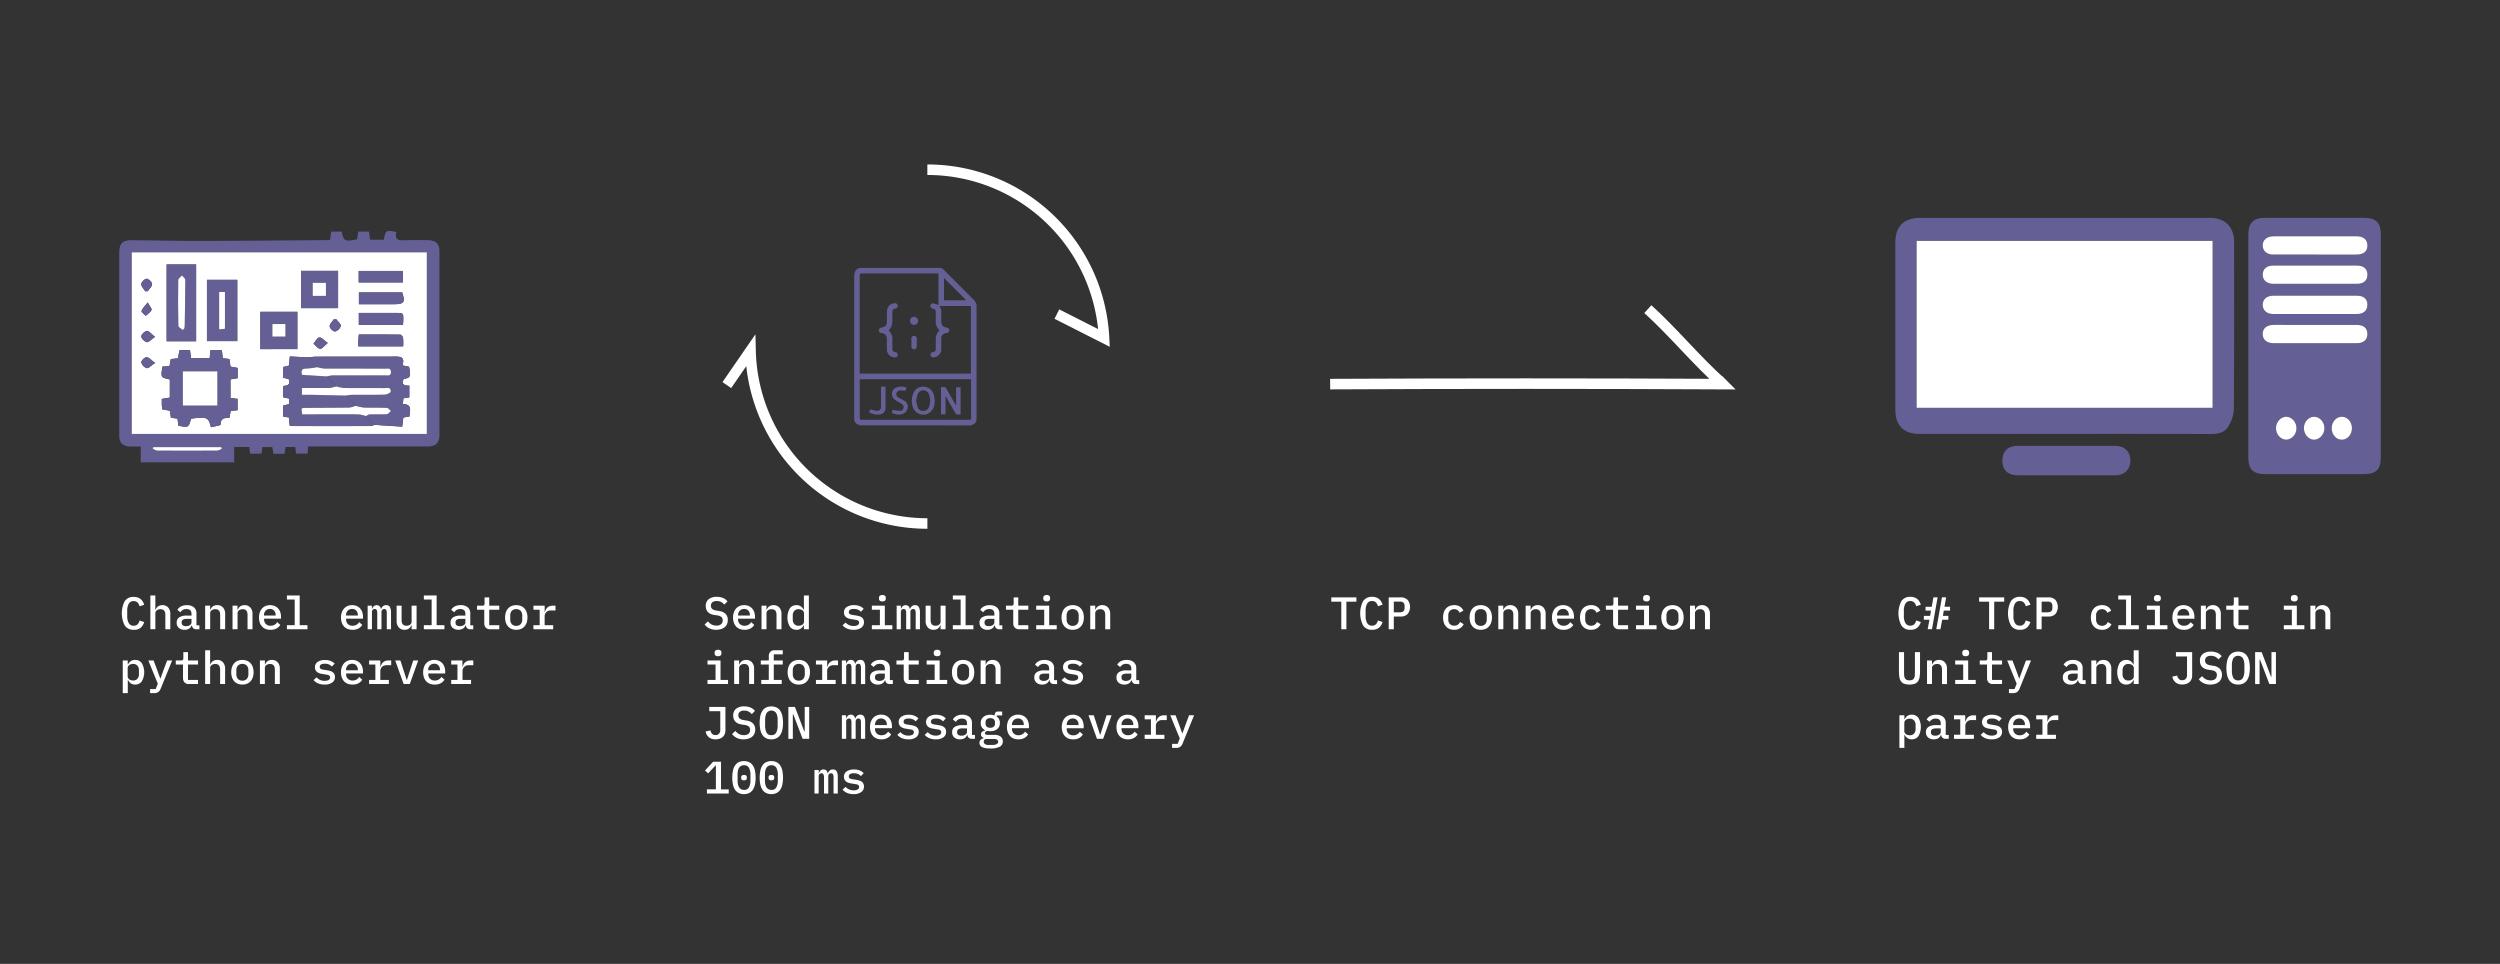 <svg id="Layer_1" data-name="Layer 1" xmlns="http://www.w3.org/2000/svg" viewBox="0 0 1424 549"><rect x="0" y="0" width="1424" height="549" fill="#333333" stroke="none"/><defs><style>.cls-1{fill:#646095;}.cls-2{fill:#fff;}.cls-3{fill:none;stroke:#fff;stroke-miterlimit:10;stroke-width:6px;}</style></defs><path class="cls-1" d="M175.54,254.32c-.14,1.64-.24,2.71-.36,4.07h-6.55l-.44-3.79h-5.5c-.2,1.17-.42,2.43-.67,3.87h-6.29l-.62-3.82h-5.69L149,258.4h-6.54l-.48-3.78h-8.6v8.71H80.18v-9c-2.29,0-4.08,0-5.87,0-4.28-.08-6.38-2-6.38-6.17q0-32.22,0-64.42c0-13.22,0-26.44,0-39.65,0-5.42,1.8-7.31,7.15-7.27,13,.11,25.93.45,38.9.42,24.34-.05,48.68-.3,73-.48a4.35,4.35,0,0,0,1.11-.37c.17-1.41.33-2.82.53-4.47h6c1.21,5.56,1.66,5.79,8.78,4.4.21-1.35.43-2.76.69-4.41h6.13c.18,1.58.34,3,.53,4.64h7.84c1.19-5.54,1.2-5.55,7.15-4.38-1.25,5.34,2.39,4.73,5.8,4.65q6.19-.15,12.38,0c4.48.12,6.39,2.08,6.39,6.58q0,52,0,104.09c0,4.82-2.05,6.81-6.88,6.82q-31.65,0-63.3,0ZM75.05,143.73V247.17H243.11V143.73Zm51.27,111.92-.26-1H87.31l-.31.88c.86.38,1.71,1.07,2.56,1.07q17.06.12,34.1,0A8.61,8.61,0,0,0,126.32,255.65Z"/><path class="cls-2" d="M75.05,143.73H243.11V247.17H75.05ZM213.37,242,229.09,243l.65-5.19,3.53-.63c.12-3.24,1.74-6.9-3.8-7.06.12-1.3.22-2.32.31-3.25l3.38-.56v-6.72c-3.06.22-4.6-.63-3.25-3.69,3.94-.78,4.19-1.34,3.1-7l-3.77-.8c1.66-5.25-1.58-5-5.09-5-14.64.09-29.29,0-43.94.05-1.56,0-3.11.26-4.67.4l-10.45-.5-.5,5.16-3.39.86v6.07l3.19.77c1.48,3.66-1.17,3.65-3.18,4v6.34l3.4.79v3.18l-3.34.77v6.28l3.37.58.33,4.57a13.15,13.15,0,0,0,1.91.28q22.14,0,44.27,0A7.67,7.67,0,0,0,213.37,242ZM92.55,208.8c-1.06,6.15-1,6.26,4.17,7.31v10.33l-4.57.75c0,1.21,0,2.17,0,3.12s.18,1.87.28,2.8l4.27.8c.26,1.56.47,2.82.67,4l3.77.53.44,4c5.71,1.23,6,1,7.23-4,9.22-1.13,9.91-.88,11.37,4.91,1.92-.5,5.52-1,5.51-1.49-.09-3.79,2.36-3.89,5-3.85.27-1.48.5-2.73.73-3.94l3.93-.43v-6.46l-4.05-.52V216.1l4.09-.67v-5.86l-4.11-.77-.56-4.3-3.83-.46-.48-4.52h-6.55l-.4,4.51H108.81l-.57-4.57h-6l-.88,4.62-4.08.46-.7,4Zm19.16-14.41V150.63H94.92v43.76Zm23.45-35H117.88v34.89h17.28Zm34.22,39.43V177.62H148.29v21.24Zm23.19-23.33V154.3H171.46v21.23Zm36.88-14.65v-6.51H204.31v6.51Zm-25,5.72v6.7h20.17c5.54,0,6.32-1.17,4.49-6.7Zm-.3,30.7h25.53a31.58,31.58,0,0,0-.07-4.8c-.12-.71-1-1.85-1.58-1.85-7.83-.13-15.67-.09-23.61-.09-.12,1.26-.24,2.08-.26,2.91C204.08,194.66,204.11,195.84,204.11,197.3ZM229.56,185c.07-1,.12-1.59.14-2.18.14-4.58.14-4.58-4.48-4.59H204.38V185Zm-42.88,10.33c-2.18-1.52-3.67-3.33-4.82-3.14s-2.22,2.28-3.3,3.53c1.25,1.05,2.41,2.78,3.77,2.94C183.38,198.83,184.66,197,186.68,195.37Zm-98.39-3.46c-2.13-1.67-3.44-3.48-4.61-3.39s-3.2,2-3.21,3.12,1.83,3,3.14,3.25C84.61,195.12,86,193.43,88.29,191.91Zm-5.56-26h1.44c.89-1.37,2.49-2.75,2.45-4.1,0-1.11-2-3-3.09-3s-3,1.86-3.07,3C80.38,163.1,81.9,164.53,82.73,165.91Zm108.88,16-1.52.05c-.84,1.34-2.39,2.72-2.31,4,.07,1.09,2.15,3,3.08,2.87a4.68,4.68,0,0,0,3.25-3.12C194.25,184.57,192.52,183.19,191.61,181.91ZM88.35,206.74c-2.27-1.64-3.57-3.29-4.85-3.28-1.09,0-3.14,2-3,3a4.77,4.77,0,0,0,3.12,3.24C84.6,209.9,86,208.26,88.35,206.74Zm-4.2-34.47c-1.72,2.24-3.07,3.42-3.52,4.88-.19.6,1.53,1.81,2.39,2.74,1.15-1.09,2.68-2,3.29-3.33C86.63,175.88,85.3,174.44,84.15,172.27Z"/><path class="cls-2" d="M126.32,255.65a8.61,8.61,0,0,1-2.66,1q-17,.09-34.1,0c-.85,0-1.7-.69-2.56-1.07l.31-.88h38.75Z"/><path class="cls-1" d="M175.54,203.59c1.56-.14,3.11-.39,4.67-.4,14.65,0,29.3,0,43.94-.05,3.51,0,6.75-.22,5.09,5l3.77.8c1.09,5.63.84,6.19-3.1,7-1.35,3.06.19,3.91,3.25,3.69v6.72l-3.38.56c-.09.93-.19,2-.31,3.25,5.54.16,3.92,3.82,3.8,7.06l-3.53.63-.65,5.19L213.37,242l-4.88-5c.7-.35,1.4-1,2.11-1,3.25-.12,6.51.06,9.75-.16.82-.05,1.57-1.19,2.36-1.82-.8-.62-1.58-1.74-2.4-1.77-4.33-.19-8.67,0-13-.16a30,30,0,0,1-4.8-1L197,225.32a30.53,30.53,0,0,1,3.54-.43c6.19,0,12.37.07,18.55-.11,1.22,0,3.35-1,3.44-1.71.32-2.76-2.11-2-3.61-2-7.63-.08-15.27,0-22.91-.07a24,24,0,0,1-4.5-.91l-5.43-5.66a22.54,22.54,0,0,1,3.42-.55c9.92,0,19.84,0,29.76,0,1.42,0,3.47.68,3.44-1.91s-2.07-1.89-3.48-1.89c-11.49-.05-23,0-34.48-.08a22.38,22.38,0,0,1-4.15-.81Z"/><path class="cls-1" d="M92.55,208.8l4-.27.7-4,4.08-.46.88-4.62h6l.57,4.57h10.63l.4-4.51h6.55l.48,4.52,3.83.46.56,4.3,4.11.77v5.86l-4.09.67v10.6l4.05.52v6.46l-3.93.43c-.23,1.21-.46,2.46-.73,3.94-2.61,0-5.06.06-5,3.85,0,.45-3.59,1-5.51,1.49-1.46-5.79-2.15-6-11.37-4.91-1.2,5.06-1.52,5.25-7.23,4l-.44-4L97.38,238c-.2-1.22-.41-2.48-.67-4l-4.27-.8c-.1-.93-.23-1.86-.28-2.8s0-1.91,0-3.12l4.57-.75V216.11C91.56,215.06,91.49,215,92.55,208.8ZM104.15,231h19.66V211.52H104.15Z"/><path class="cls-1" d="M186.1,214.41l5.43,5.66a19.1,19.1,0,0,1-3.93.91c-5.14.1-10.29,0-15.6,0v3.85c1.87,0,3.54,0,5.2,0l19.82.44,5.49,5.81a14.43,14.43,0,0,1-3.48,1c-8.72.12-17.44.12-26.16.18a4,4,0,0,0-1.14.47l.38,3.2c10.85,0,21.38,0,31.91,0a21.2,21.2,0,0,1,4.47,1l4.88,5a7.67,7.67,0,0,1-2.22.72q-22.12.06-44.27,0a13.15,13.15,0,0,1-1.91-.28l-.33-4.57-3.37-.58V231l3.34-.77v-3.18l-3.4-.79v-6.34c2-.33,4.66-.32,3.18-4l-3.19-.77v-6.07l3.39-.86.5-5.16,10.45.5,5.07,5.54a37.68,37.68,0,0,1-5.74.78c-2.79,0-3.66,1-2.74,3.6Z"/><path class="cls-1" d="M111.71,194.39H94.92V150.63h16.79ZM104.14,188l.93-1c.05-.59.14-1.19.15-1.79.14-8.58.33-17.17.32-25.76,0-.83-1.23-1.65-1.89-2.48-.73.86-2.09,1.71-2.11,2.58q-.23,13,.06,26.1C101.62,186.4,103.26,187.18,104.14,188Z"/><path class="cls-1" d="M135.16,159.43v34.89H117.88V159.43Zm-10.33,6.88v21.32l3.3-.37V166.31Z"/><path class="cls-1" d="M169.38,198.86H148.29V177.62h21.09Zm-6.79-7.14v-7.14h-7.45v7.14Z"/><path class="cls-1" d="M192.57,175.53H171.46V154.3h21.11Zm-14.45-14.44v7.45h7.53v-7.45Z"/><path class="cls-1" d="M229.45,160.88H204.31v-6.51h25.14Z"/><path class="cls-1" d="M204.41,166.6h24.66c1.83,5.53,1.05,6.69-4.49,6.7H204.41Z"/><path class="cls-1" d="M204.11,197.3c0-1.46,0-2.64,0-3.83,0-.83.14-1.65.26-2.91,7.94,0,15.78,0,23.61.09.56,0,1.46,1.14,1.58,1.85a31.58,31.58,0,0,1,.07,4.8Z"/><path class="cls-1" d="M229.56,185H204.38v-6.77h20.84c4.62,0,4.62,0,4.48,4.59C229.68,183.45,229.63,184,229.56,185Z"/><path class="cls-1" d="M186.68,195.37c-2,1.63-3.3,3.46-4.35,3.33-1.36-.16-2.52-1.89-3.77-2.94,1.08-1.25,2-3.32,3.3-3.53S184.5,193.85,186.68,195.37Z"/><path class="cls-1" d="M88.29,191.91c-2.25,1.52-3.68,3.21-4.68,3-1.31-.29-3.15-2.1-3.14-3.25s2-3,3.21-3.12S86.16,190.24,88.29,191.91Z"/><path class="cls-1" d="M82.73,165.91c-.83-1.38-2.35-2.81-2.27-4.13.07-1.14,2-3,3.07-3s3.06,1.92,3.09,3c0,1.35-1.56,2.73-2.45,4.1Z"/><path class="cls-1" d="M191.61,181.91c.91,1.28,2.64,2.66,2.5,3.81a4.68,4.68,0,0,1-3.25,3.12c-.93.14-3-1.78-3.08-2.87-.08-1.29,1.47-2.67,2.31-4Z"/><path class="cls-1" d="M88.35,206.74c-2.32,1.52-3.75,3.16-4.75,2.93a4.77,4.77,0,0,1-3.12-3.24c-.12-.92,1.93-3,3-3C84.78,203.45,86.08,205.1,88.35,206.74Z"/><path class="cls-1" d="M84.15,172.27c1.15,2.17,2.48,3.61,2.16,4.29-.61,1.33-2.14,2.24-3.29,3.33-.86-.93-2.58-2.14-2.39-2.74C81.08,175.69,82.43,174.51,84.15,172.27Z"/><path class="cls-2" d="M208.49,237a21.2,21.2,0,0,0-4.47-1c-10.53-.09-21.06,0-31.91,0l-.38-3.2a4,4,0,0,1,1.14-.47c8.72-.06,17.44-.06,26.16-.18a14.43,14.43,0,0,0,3.48-1,30,30,0,0,0,4.8,1c4.33.14,8.67,0,13,.16.82,0,1.6,1.15,2.4,1.77-.79.63-1.54,1.77-2.36,1.82-3.24.22-6.5,0-9.75.16C209.89,236,209.19,236.65,208.49,237Z"/><path class="cls-2" d="M197,225.32l-19.82-.44c-1.66,0-3.33,0-5.2,0V221c5.31,0,10.46.06,15.6,0a19.1,19.1,0,0,0,3.93-.91,24,24,0,0,0,4.5.91c7.64.09,15.28,0,22.91.07,1.5,0,3.93-.74,3.61,2-.09.73-2.22,1.68-3.44,1.71-6.18.18-12.36.06-18.55.11A30.53,30.53,0,0,0,197,225.32Z"/><path class="cls-2" d="M186.1,214.41l-14-.9c-.92-2.62,0-3.63,2.74-3.6a37.68,37.68,0,0,0,5.74-.78,22.38,22.38,0,0,0,4.15.81c11.49.07,23,0,34.48.08,1.41,0,3.46-.69,3.48,1.89s-2,1.9-3.44,1.91c-9.92,0-19.84,0-29.76,0A22.54,22.54,0,0,0,186.1,214.41Z"/><path class="cls-2" d="M104.15,231V211.52h19.66V231Z"/><path class="cls-2" d="M104.14,188c-.88-.8-2.52-1.58-2.54-2.39q-.3-13.05-.06-26.1c0-.87,1.38-1.72,2.11-2.58.66.83,1.89,1.65,1.89,2.48,0,8.59-.18,17.18-.32,25.76,0,.6-.1,1.2-.15,1.79Z"/><path class="cls-2" d="M124.83,166.31h3.3v20.95l-3.3.37Z"/><path class="cls-2" d="M162.59,191.72h-7.45v-7.14h7.45Z"/><path class="cls-2" d="M178.12,161.09h7.53v7.45h-7.53Z"/><path class="cls-2" d="M76.19,358.73a5.81,5.81,0,0,1-5.13-2.44,15.2,15.2,0,0,1,0-13.89A5.78,5.78,0,0,1,76.19,340a6.66,6.66,0,0,1,2.3.35,5.1,5.1,0,0,1,1.68.95,5.42,5.42,0,0,1,1.18,1.42,9.28,9.28,0,0,1,.8,1.75l-2.63.88a12.4,12.4,0,0,0-.47-1.17,3.3,3.3,0,0,0-.65-.93,3.13,3.13,0,0,0-.92-.63,3.39,3.39,0,0,0-1.32-.23,3,3,0,0,0-2.8,1.47,7.72,7.72,0,0,0-.89,4v3.08a7.7,7.7,0,0,0,.89,4,3,3,0,0,0,2.8,1.48,3.21,3.21,0,0,0,1.32-.24,2.93,2.93,0,0,0,.92-.62,3.21,3.21,0,0,0,.65-.94,10.56,10.56,0,0,0,.47-1.17l2.63.89a9.28,9.28,0,0,1-.8,1.75,5.59,5.59,0,0,1-1.18,1.42,5.29,5.29,0,0,1-1.68.95A6.91,6.91,0,0,1,76.19,358.73Z"/><path class="cls-2" d="M85.65,339.18h2.84v8.11h.13a5.05,5.05,0,0,1,.53-1,3.46,3.46,0,0,1,.79-.83,3.8,3.8,0,0,1,1.1-.56,4.52,4.52,0,0,1,1.45-.21A4.28,4.28,0,0,1,95.77,346,5.29,5.29,0,0,1,97,349.79v8.63H94.18V350.2c0-2.13-.93-3.2-2.78-3.2a3.89,3.89,0,0,0-1.07.15,3,3,0,0,0-.93.43,2.2,2.2,0,0,0-.67.72,2.13,2.13,0,0,0-.24,1v9.1H85.65Z"/><path class="cls-2" d="M111.86,358.42a2.45,2.45,0,0,1-1.83-.63,2.69,2.69,0,0,1-.74-1.63h-.13a3.43,3.43,0,0,1-1.42,1.89,4.64,4.64,0,0,1-2.61.68,4.79,4.79,0,0,1-3.28-1.08,3.78,3.78,0,0,1-1.22-3,3.41,3.41,0,0,1,1.44-3,7.66,7.66,0,0,1,4.44-1h2.57v-1c0-1.82-1-2.73-2.89-2.73a3.86,3.86,0,0,0-2.1.51,4.21,4.21,0,0,0-1.35,1.34l-1.69-1.38a4.85,4.85,0,0,1,1.92-1.89,6.79,6.79,0,0,1,3.48-.79,6.08,6.08,0,0,1,4,1.22,4.36,4.36,0,0,1,1.45,3.54v6.73h1.69v2.24Zm-5.93-1.77a3.9,3.9,0,0,0,2.27-.62,1.9,1.9,0,0,0,.88-1.6v-1.94h-2.52c-2,0-3.07.61-3.07,1.83v.52a1.56,1.56,0,0,0,.65,1.36A3.1,3.1,0,0,0,105.93,356.65Z"/><path class="cls-2" d="M116.85,358.42V345h2.84v2.29h.13a5.05,5.05,0,0,1,.53-1,3.46,3.46,0,0,1,.79-.83,3.8,3.8,0,0,1,1.1-.56,4.52,4.52,0,0,1,1.45-.21A4.28,4.28,0,0,1,127,346a5.29,5.29,0,0,1,1.25,3.77v8.63h-2.84V350.2c0-2.13-.93-3.2-2.78-3.2a3.89,3.89,0,0,0-1.07.15,2.93,2.93,0,0,0-.93.43,2.2,2.2,0,0,0-.67.72,2.13,2.13,0,0,0-.24,1v9.1Z"/><path class="cls-2" d="M132.45,358.42V345h2.84v2.29h.13a5.05,5.05,0,0,1,.53-1,3.46,3.46,0,0,1,.79-.83,3.8,3.8,0,0,1,1.1-.56,4.52,4.52,0,0,1,1.45-.21,4.3,4.3,0,0,1,3.28,1.33,5.29,5.29,0,0,1,1.25,3.77v8.63H141V350.2c0-2.13-.93-3.2-2.78-3.2a3.89,3.89,0,0,0-1.07.15,2.93,2.93,0,0,0-.93.43,2.2,2.2,0,0,0-.67.72,2.13,2.13,0,0,0-.24,1v9.1Z"/><path class="cls-2" d="M154,358.73a7.25,7.25,0,0,1-2.75-.49,5.45,5.45,0,0,1-2-1.41,6.14,6.14,0,0,1-1.28-2.2,9.7,9.7,0,0,1,0-5.81,6.73,6.73,0,0,1,1.28-2.22,5.49,5.49,0,0,1,2-1.42,6.58,6.58,0,0,1,2.6-.49,6.5,6.5,0,0,1,2.54.48,5.34,5.34,0,0,1,2,1.37,6,6,0,0,1,1.24,2.1,8.07,8.07,0,0,1,.43,2.71v1.06h-9.62v.44a3.48,3.48,0,0,0,1,2.57,3.69,3.69,0,0,0,2.73,1,4.26,4.26,0,0,0,2.22-.56,4.54,4.54,0,0,0,1.5-1.49l1.76,1.57a5.54,5.54,0,0,1-2.06,2A6.84,6.84,0,0,1,154,358.73Zm-.2-11.88a3.48,3.48,0,0,0-1.39.26,3.1,3.1,0,0,0-1.1.74,3.55,3.55,0,0,0-.71,1.13,3.87,3.87,0,0,0-.26,1.43v.18H157v-.26a3.55,3.55,0,0,0-.89-2.53A3.11,3.11,0,0,0,153.75,346.85Z"/><path class="cls-2" d="M163.42,356.1h4.44V341.49h-4.44v-2.31h7.28V356.1h4.44v2.32H163.42Z"/><path class="cls-2" d="M200.75,358.73a7.25,7.25,0,0,1-2.75-.49,5.57,5.57,0,0,1-2.06-1.41,6.12,6.12,0,0,1-1.27-2.2,8.69,8.69,0,0,1-.44-2.89,8.9,8.9,0,0,1,.45-2.92A6.73,6.73,0,0,1,196,346.6a5.49,5.49,0,0,1,2-1.42,6.58,6.58,0,0,1,2.6-.49,6.5,6.5,0,0,1,2.54.48,5.34,5.34,0,0,1,1.95,1.37,6,6,0,0,1,1.24,2.1,8.07,8.07,0,0,1,.43,2.71v1.06h-9.62v.44a3.48,3.48,0,0,0,1,2.57,3.66,3.66,0,0,0,2.73,1,4.26,4.26,0,0,0,2.22-.56,4.42,4.42,0,0,0,1.49-1.49l1.77,1.57a5.5,5.5,0,0,1-2.07,2A6.78,6.78,0,0,1,200.75,358.73Zm-.2-11.88a3.56,3.56,0,0,0-1.4.26,3.15,3.15,0,0,0-1.09.74,3.55,3.55,0,0,0-.71,1.13,3.68,3.68,0,0,0-.26,1.43v.18h6.73v-.26a3.51,3.51,0,0,0-.9-2.53A3.08,3.08,0,0,0,200.55,346.85Z"/><path class="cls-2" d="M209.41,358.42V345h2.42v1.74H212a4,4,0,0,1,.9-1.45,2.63,2.63,0,0,1,3.32,0,2.86,2.86,0,0,1,.75,1.6h.1a4.44,4.44,0,0,1,1-1.54,2.57,2.57,0,0,1,1.88-.64,2.27,2.27,0,0,1,2.17,1.09,6.8,6.8,0,0,1,.61,3.2v9.44h-2.42v-9.08a3.82,3.82,0,0,0-.34-1.93,1.18,1.18,0,0,0-1.09-.54,1.55,1.55,0,0,0-1.13.46,1.82,1.82,0,0,0-.46,1.36v9.73h-2.41v-9.08a4,4,0,0,0-.33-1.93,1.17,1.17,0,0,0-1.08-.54,1.6,1.6,0,0,0-1.16.46,1.86,1.86,0,0,0-.45,1.36v9.73Z"/><path class="cls-2" d="M234.45,356.13h-.13a5.64,5.64,0,0,1-.53,1,3.32,3.32,0,0,1-.8.83,3.62,3.62,0,0,1-1.09.56,4.59,4.59,0,0,1-1.46.21,4.26,4.26,0,0,1-3.27-1.33,5.29,5.29,0,0,1-1.25-3.77V345h2.83v8.22c0,2.13.93,3.2,2.79,3.2a3.77,3.77,0,0,0,1.06-.15,3,3,0,0,0,.94-.43,2.13,2.13,0,0,0,.66-.71,2,2,0,0,0,.25-1V345h2.83v13.42h-2.83Z"/><path class="cls-2" d="M241.42,356.1h4.44V341.49h-4.44v-2.31h7.28V356.1h4.44v2.32H241.42Z"/><path class="cls-2" d="M267.86,358.42a2.42,2.42,0,0,1-1.83-.63,2.76,2.76,0,0,1-.75-1.63h-.13a3.46,3.46,0,0,1-1.41,1.89,5.45,5.45,0,0,1-5.89-.4,3.75,3.75,0,0,1-1.22-3,3.41,3.41,0,0,1,1.44-3,7.64,7.64,0,0,1,4.43-1h2.58v-1c0-1.82-1-2.73-2.89-2.73a3.9,3.9,0,0,0-2.11.51,4.42,4.42,0,0,0-1.35,1.34L257,347.37a4.81,4.81,0,0,1,1.93-1.89,6.79,6.79,0,0,1,3.48-.79,6,6,0,0,1,4,1.22,4.37,4.37,0,0,1,1.46,3.54v6.73h1.69v2.24Zm-5.93-1.77a3.87,3.87,0,0,0,2.26-.62,1.88,1.88,0,0,0,.89-1.6v-1.94h-2.53q-3.06,0-3.06,1.83v.52a1.54,1.54,0,0,0,.65,1.36A3.1,3.1,0,0,0,261.93,356.65Z"/><path class="cls-2" d="M279.27,358.42a3.3,3.3,0,0,1-2.6-.95,3.6,3.6,0,0,1-.83-2.45v-7.7h-4.13V345h2.93a1.52,1.52,0,0,0,1.07-.3,1.47,1.47,0,0,0,.31-1.08v-3.35h2.65V345h5.72v2.32h-5.72v8.78h5.72v2.32Z"/><path class="cls-2" d="M294.07,358.73a6.87,6.87,0,0,1-2.67-.49,5.42,5.42,0,0,1-2-1.41,6.06,6.06,0,0,1-1.26-2.21,9.63,9.63,0,0,1,0-5.82,6.06,6.06,0,0,1,1.26-2.21,5.42,5.42,0,0,1,2-1.41,7.49,7.49,0,0,1,5.33,0,5.42,5.42,0,0,1,2,1.41A6.06,6.06,0,0,1,300,348.8a9.63,9.63,0,0,1,0,5.82,6.06,6.06,0,0,1-1.26,2.21,5.42,5.42,0,0,1-2,1.41A6.85,6.85,0,0,1,294.07,358.73Zm0-2.24a3.28,3.28,0,0,0,2.48-.95,3.91,3.91,0,0,0,.92-2.82v-2a4,4,0,0,0-.92-2.83,3.75,3.75,0,0,0-5,0,4,4,0,0,0-.92,2.83v2a3.91,3.91,0,0,0,.92,2.82A3.3,3.3,0,0,0,294.07,356.49Z"/><path class="cls-2" d="M303.84,356.1h3.56v-8.78h-3.56V345h6.4v3.56h.15a7,7,0,0,1,.52-1.35,4.18,4.18,0,0,1,.86-1.13,4.13,4.13,0,0,1,1.27-.78,4.83,4.83,0,0,1,1.77-.3h1.61v2.71h-2.65a3.53,3.53,0,0,0-2.54.92,3.19,3.19,0,0,0-1,2.47v5h4.86v2.32H303.84Z"/><path class="cls-2" d="M69.92,376.2h2.84v2.29h.15a4.93,4.93,0,0,1,1.59-1.91,4.21,4.21,0,0,1,2.47-.69,4.56,4.56,0,0,1,3.77,1.77,10.48,10.48,0,0,1,0,10.5A4.56,4.56,0,0,1,77,389.93a4.21,4.21,0,0,1-2.47-.69,4.86,4.86,0,0,1-1.59-1.91h-.15v7.49H69.92Zm5.88,11.42a3.12,3.12,0,0,0,2.48-1,3.85,3.85,0,0,0,.87-2.63v-2.18a3.85,3.85,0,0,0-.87-2.63,3.12,3.12,0,0,0-2.48-1,4.35,4.35,0,0,0-1.17.16,2.87,2.87,0,0,0-1,.47,2.29,2.29,0,0,0-.66.76,2.21,2.21,0,0,0-.25,1.08v4.48a2.21,2.21,0,0,0,.25,1.08,2.29,2.29,0,0,0,.66.76,2.87,2.87,0,0,0,1,.47A4.35,4.35,0,0,0,75.8,387.62Z"/><path class="cls-2" d="M95.2,376.2h2.86l-6.5,16a4.64,4.64,0,0,1-1.37,1.95,3.93,3.93,0,0,1-2.43.65H85.5V392.5h3.17l1.22-3.06L84.48,376.2h3l2.13,5.62,1.66,4.6h.16l1.66-4.6Z"/><path class="cls-2" d="M107.68,389.62a3.28,3.28,0,0,1-2.6-.95,3.56,3.56,0,0,1-.84-2.45v-7.7h-4.13V376.2h2.94a1.49,1.49,0,0,0,1.06-.3,1.47,1.47,0,0,0,.32-1.08v-3.35h2.65v4.73h5.72v2.32h-5.72v8.78h5.72v2.32Z"/><path class="cls-2" d="M116.85,370.38h2.84v8.11h.13a5.05,5.05,0,0,1,.53-1,3.46,3.46,0,0,1,.79-.83,3.8,3.8,0,0,1,1.1-.56,4.52,4.52,0,0,1,1.45-.21,4.28,4.28,0,0,1,3.28,1.33,5.29,5.29,0,0,1,1.25,3.77v8.63h-2.84V381.4c0-2.13-.93-3.2-2.78-3.2a3.89,3.89,0,0,0-1.07.15,2.93,2.93,0,0,0-.93.43,2.2,2.2,0,0,0-.67.72,2.13,2.13,0,0,0-.24,1v9.1h-2.84Z"/><path class="cls-2" d="M138.07,389.93a6.87,6.87,0,0,1-2.67-.49,5.51,5.51,0,0,1-2-1.41,6.36,6.36,0,0,1-1.26-2.21,9.84,9.84,0,0,1,0-5.82,6.45,6.45,0,0,1,1.26-2.21,5.51,5.51,0,0,1,2-1.41,7.49,7.49,0,0,1,5.33,0,5.54,5.54,0,0,1,2,1.41A6.45,6.45,0,0,1,144,380a9.84,9.84,0,0,1,0,5.82,6.36,6.36,0,0,1-1.26,2.21,5.54,5.54,0,0,1-2,1.41A6.82,6.82,0,0,1,138.07,389.93Zm0-2.24a3.26,3.26,0,0,0,2.48-.95,3.87,3.87,0,0,0,.93-2.82v-2a3.91,3.91,0,0,0-.93-2.83,3.74,3.74,0,0,0-5,0,3.91,3.91,0,0,0-.93,2.83v2a3.87,3.87,0,0,0,.93,2.82A3.26,3.26,0,0,0,138.07,387.69Z"/><path class="cls-2" d="M148.05,389.62V376.2h2.84v2.29H151a4.58,4.58,0,0,1,.53-1,3.46,3.46,0,0,1,.79-.83,3.68,3.68,0,0,1,1.1-.56,4.52,4.52,0,0,1,1.45-.21,4.3,4.3,0,0,1,3.28,1.33,5.29,5.29,0,0,1,1.24,3.77v8.63h-2.83V381.4c0-2.13-.93-3.2-2.78-3.2a3.89,3.89,0,0,0-1.07.15,2.93,2.93,0,0,0-.93.43,2.2,2.2,0,0,0-.67.72,2.13,2.13,0,0,0-.24,1v9.1Z"/><path class="cls-2" d="M184.89,389.93a9.13,9.13,0,0,1-3.75-.7,6.81,6.81,0,0,1-2.54-1.87l1.74-1.56a5.79,5.79,0,0,0,4.61,2,4.49,4.49,0,0,0,2.22-.47,1.54,1.54,0,0,0,.84-1.45,1.48,1.48,0,0,0-.15-.7,1.32,1.32,0,0,0-.44-.47,2.56,2.56,0,0,0-.67-.29,4.81,4.81,0,0,0-.79-.15l-2.13-.34a10.52,10.52,0,0,1-1.59-.34,5.28,5.28,0,0,1-1.44-.66,3.45,3.45,0,0,1-1-1.11,3.28,3.28,0,0,1-.4-1.71,3.52,3.52,0,0,1,1.57-3.12,7.28,7.28,0,0,1,4.15-1.07,8.56,8.56,0,0,1,3.23.56,6.28,6.28,0,0,1,2.28,1.55L189,379.66a5.15,5.15,0,0,0-1.48-1.11,5.58,5.58,0,0,0-2.55-.5c-1.89,0-2.83.6-2.83,1.79a1.2,1.2,0,0,0,.61,1.18,4.12,4.12,0,0,0,1.44.43l2.13.34c.54.09,1.07.2,1.6.34a4.53,4.53,0,0,1,1.43.64,3.17,3.17,0,0,1,1.45,2.82,3.73,3.73,0,0,1-1.58,3.18A7.18,7.18,0,0,1,184.89,389.93Z"/><path class="cls-2" d="M200.75,389.93a7.25,7.25,0,0,1-2.75-.49,5.57,5.57,0,0,1-2.06-1.41,6.12,6.12,0,0,1-1.27-2.2,8.69,8.69,0,0,1-.44-2.89,8.9,8.9,0,0,1,.45-2.92A6.73,6.73,0,0,1,196,377.8a5.49,5.49,0,0,1,2-1.42,6.58,6.58,0,0,1,2.6-.49,6.5,6.5,0,0,1,2.54.48,5.34,5.34,0,0,1,1.95,1.37,6,6,0,0,1,1.24,2.1,8.07,8.07,0,0,1,.43,2.71v1.06h-9.62v.44a3.48,3.48,0,0,0,1,2.57,3.66,3.66,0,0,0,2.73,1,4.26,4.26,0,0,0,2.22-.56,4.42,4.42,0,0,0,1.49-1.49l1.77,1.57a5.5,5.5,0,0,1-2.07,2A6.78,6.78,0,0,1,200.75,389.93Zm-.2-11.88a3.56,3.56,0,0,0-1.4.26,3.15,3.15,0,0,0-1.09.74,3.55,3.55,0,0,0-.71,1.13,3.68,3.68,0,0,0-.26,1.43v.18h6.73v-.26a3.53,3.53,0,0,0-.9-2.53A3.08,3.08,0,0,0,200.55,378.05Z"/><path class="cls-2" d="M210.24,387.3h3.57v-8.78h-3.57V376.2h6.4v3.56h.16a6.37,6.37,0,0,1,.52-1.35,4.14,4.14,0,0,1,.85-1.13,4.06,4.06,0,0,1,1.28-.78,4.75,4.75,0,0,1,1.77-.3h1.61v2.71h-2.65a3.57,3.57,0,0,0-2.55.92,3.19,3.19,0,0,0-1,2.47v5h4.86v2.32H210.24Z"/><path class="cls-2" d="M229.92,389.62l-4.81-13.42h2.94l1.85,5.67,1.74,5.38h.16l1.74-5.38,1.84-5.67h2.84l-4.81,13.42Z"/><path class="cls-2" d="M247.55,389.93a7.25,7.25,0,0,1-2.75-.49,5.57,5.57,0,0,1-2.06-1.41,6.12,6.12,0,0,1-1.27-2.2,8.69,8.69,0,0,1-.44-2.89,8.9,8.9,0,0,1,.45-2.92,6.57,6.57,0,0,1,1.28-2.22,5.45,5.45,0,0,1,2-1.42,6.62,6.62,0,0,1,2.6-.49,6.51,6.51,0,0,1,2.55.48,5.43,5.43,0,0,1,2,1.37,6,6,0,0,1,1.24,2.1,8.33,8.33,0,0,1,.43,2.71v1.06h-9.62v.44a3.51,3.51,0,0,0,1,2.57,3.69,3.69,0,0,0,2.73,1,4.27,4.27,0,0,0,2.23-.56,4.42,4.42,0,0,0,1.49-1.49l1.77,1.57a5.5,5.5,0,0,1-2.07,2A6.78,6.78,0,0,1,247.55,389.93Zm-.21-11.88a3.55,3.55,0,0,0-1.39.26,3.06,3.06,0,0,0-1.09.74,3.55,3.55,0,0,0-.71,1.13,3.68,3.68,0,0,0-.26,1.43v.18h6.73v-.26a3.53,3.53,0,0,0-.9-2.53A3.08,3.08,0,0,0,247.34,378.05Z"/><path class="cls-2" d="M257,387.3h3.56v-8.78H257V376.2h6.4v3.56h.15a7.67,7.67,0,0,1,.52-1.35,4.18,4.18,0,0,1,.86-1.13,4.06,4.06,0,0,1,1.28-.78,4.73,4.73,0,0,1,1.76-.3h1.62v2.71H267a3.53,3.53,0,0,0-2.54.92,3.19,3.19,0,0,0-1,2.47v5h4.86v2.32H257Z"/><path class="cls-3" d="M528.22,96.67a100.76,100.76,0,0,1,100.64,95.86L602,178.9"/><path class="cls-3" d="M414,219.33l13.51-19.59a100.76,100.76,0,0,0,100.73,98.45"/><path class="cls-1" d="M489.72,242.26l-1-.43a3.33,3.33,0,0,1-2.16-3.26q0-40.45,0-80.89a9.14,9.14,0,0,1,.3-2.33,3.59,3.59,0,0,1,3.62-2.74H535.2a3.07,3.07,0,0,1,2.27,1c5.91,5.9,11.82,11.79,17.69,17.73a5.08,5.08,0,0,1,1,2.07,6.28,6.28,0,0,1,.09,1.74V238c0,2.46-.51,3.21-2.8,4.13l-.3.17Zm44.83-86.55h-43c-1.73,0-1.85.11-1.86,1.88V212.8h63.33V174.31H535a5.73,5.73,0,0,1,1.16,3.93c0,1.61,0,3.21,0,4.82,0,2.16.9,3.2,3,3.54,1,.16,1.57.7,1.56,1.57s-.56,1.4-1.58,1.54a3.1,3.1,0,0,0-3,3.48c0,1.86,0,3.73,0,5.6a4.65,4.65,0,0,1-4.29,4.78c-1.08.05-1.74-.41-1.85-1.29s.36-1.5,1.43-1.73c1.25-.28,1.59-.7,1.59-2,0-1.78,0-3.56,0-5.34a6.56,6.56,0,0,1,1.22-4c.27-.37.59-.7.91-1.07a6.84,6.84,0,0,1-2.14-5.67c0-1.4,0-2.8,0-4.2,0-1.92-.07-2-1.91-2.53a1.46,1.46,0,0,1-1.12-1.64,1.33,1.33,0,0,1,1.38-1.31,15.72,15.72,0,0,1,2.57.68,3.37,3.37,0,0,1,.62.35ZM489.72,216v21.73c0,1.28.11,1.39,1.41,1.39h60.58c1.3,0,1.41-.11,1.41-1.38V216Zm48-57.64v12.69h12.68Z"/><path class="cls-1" d="M506.11,188.16a6.83,6.83,0,0,1,2.18,5.78c0,1.54,0,3.09,0,4.64,0,1.23.37,1.69,1.54,1.95s1.63.85,1.48,1.77-.81,1.34-2,1.26a4.65,4.65,0,0,1-4.17-4.88c0-1.84,0-3.68,0-5.52a3.09,3.09,0,0,0-3-3.45c-1-.14-1.57-.72-1.56-1.56a1.57,1.57,0,0,1,1.5-1.54c2.28-.4,3.07-1.35,3.1-3.66,0-2.13-.05-4.26.13-6.38a4.42,4.42,0,0,1,4.32-3.84,1.5,1.5,0,0,1,1.69,1.29,1.48,1.48,0,0,1-1.34,1.72c-1.4.33-1.69.71-1.7,2.19s0,2.8,0,4.2C508.37,184.4,508,186.49,506.11,188.16Z"/><path class="cls-1" d="M522.16,195.1c0,.79,0,1.57,0,2.36a1.52,1.52,0,0,1-1.5,1.51,1.54,1.54,0,0,1-1.53-1.58c0-1.51,0-3,0-4.54a1.48,1.48,0,0,1,1.51-1.57,1.5,1.5,0,0,1,1.53,1.55,1.09,1.09,0,0,1,0,.18v2.09Z"/><path class="cls-1" d="M520.66,180.44a2.39,2.39,0,0,1,2.31,2.28,2.32,2.32,0,0,1-4.64.05A2.39,2.39,0,0,1,520.66,180.44Z"/><path class="cls-1" d="M547.14,236.09a16.63,16.63,0,0,1-2.13,0,1.27,1.27,0,0,1-.72-.62c-1.71-2.95-3.39-5.92-5.07-8.88a2.37,2.37,0,0,0-.65-.8V236H536V220.52a20.89,20.89,0,0,1,2.24,0c.23,0,.5.34.64.59,1.73,3,3.43,6,5.15,9,.14.24.29.47.58.92V220.59h2.53Z"/><path class="cls-1" d="M532.46,228.31c-.14,2.22-.54,4.34-2.13,6a6.2,6.2,0,0,1-10.45-2.74,11.09,11.09,0,0,1,.3-7.45,6,6,0,0,1,5.9-3.85,6.15,6.15,0,0,1,5.83,4.7C532.18,226.05,532.28,227.19,532.46,228.31Zm-10.65-.09a30.67,30.67,0,0,0,.85,3.58,3.19,3.19,0,0,0,3.18,2.28,3.29,3.29,0,0,0,3.26-2.21,9.62,9.62,0,0,0,0-7.32,3.43,3.43,0,0,0-6.44.1A33.77,33.77,0,0,0,521.81,228.22Z"/><path class="cls-1" d="M508.44,233.55c1.51.17,2.93.4,4.36.47a1.73,1.73,0,0,0,1.75-1.34,2,2,0,0,0-.61-2.37c-.63-.46-1.33-.83-2-1.24a19.19,19.19,0,0,1-2.29-1.44,4,4,0,0,1,1.14-7,7.28,7.28,0,0,1,5.63.29l-.86,1.72a25.86,25.86,0,0,0-2.64-.26,2.37,2.37,0,0,0-2.3,1.7,2.08,2.08,0,0,0,1.2,2.39c1.07.64,2.23,1.13,3.3,1.79a3.83,3.83,0,0,1,1.91,3.85,4.14,4.14,0,0,1-2.47,3.46,6.6,6.6,0,0,1-3.77.46,6.17,6.17,0,0,1-1.19-.26C507.92,235.29,507.78,235,508.44,233.55Z"/><path class="cls-1" d="M495.91,233.2c1.07.27,2,.59,3,.75,2,.32,2.92-.52,2.92-2.51V220.23h2.58v.82c0,3.61,0,7.23,0,10.84,0,2.69-1.34,4.08-4,4.25a8.94,8.94,0,0,1-5.46-1.42Z"/><path class="cls-2" d="M408,358.73a8.82,8.82,0,0,1-4-.82,7.6,7.6,0,0,1-2.65-2.2l1.87-1.79a7,7,0,0,0,2.21,1.83,5.87,5.87,0,0,0,2.65.59,3.91,3.91,0,0,0,2.64-.79,2.77,2.77,0,0,0,.92-2.25,2.4,2.4,0,0,0-.67-1.82,4.46,4.46,0,0,0-2.31-.93l-2-.31a6.74,6.74,0,0,1-2.18-.69,4.74,4.74,0,0,1-1.43-1.14,4.18,4.18,0,0,1-.8-1.48,6.13,6.13,0,0,1-.24-1.73,4.73,4.73,0,0,1,1.66-3.91,7.12,7.12,0,0,1,4.58-1.33,9,9,0,0,1,3.67.68,6,6,0,0,1,2.46,1.92l-1.82,1.82a6,6,0,0,0-1.78-1.47,5.26,5.26,0,0,0-2.53-.56,3.8,3.8,0,0,0-2.46.69,2.47,2.47,0,0,0-.85,2,2.33,2.33,0,0,0,.67,1.77,4.44,4.44,0,0,0,2.35.93l1.92.34a5.83,5.83,0,0,1,3.57,1.78,4.92,4.92,0,0,1,1.11,3.26,5.83,5.83,0,0,1-.43,2.28,4.66,4.66,0,0,1-1.27,1.77,6.1,6.1,0,0,1-2.08,1.13A9,9,0,0,1,408,358.73Z"/><path class="cls-2" d="M424.07,358.73a7.25,7.25,0,0,1-2.75-.49,5.57,5.57,0,0,1-2.06-1.41,6.12,6.12,0,0,1-1.27-2.2,8.68,8.68,0,0,1-.45-2.89,8.9,8.9,0,0,1,.46-2.92,6.71,6.71,0,0,1,1.27-2.22,5.58,5.58,0,0,1,2-1.42,6.62,6.62,0,0,1,2.6-.49,6.51,6.51,0,0,1,2.55.48,5.51,5.51,0,0,1,1.95,1.37,6,6,0,0,1,1.24,2.1,8.33,8.33,0,0,1,.43,2.71v1.06H420.4v.44a3.48,3.48,0,0,0,1,2.57,3.69,3.69,0,0,0,2.73,1,4.27,4.27,0,0,0,2.23-.56,4.42,4.42,0,0,0,1.49-1.49l1.77,1.57a5.5,5.5,0,0,1-2.07,2A6.8,6.8,0,0,1,424.07,358.73Zm-.21-11.88a3.55,3.55,0,0,0-1.39.26,3.06,3.06,0,0,0-1.09.74,3.76,3.76,0,0,0-.72,1.13,3.87,3.87,0,0,0-.26,1.43v.18h6.74v-.26a3.51,3.51,0,0,0-.9-2.53A3.1,3.1,0,0,0,423.86,346.85Z"/><path class="cls-2" d="M433.77,358.42V345h2.83v2.29h.13a5.1,5.1,0,0,1,.54-1,3.28,3.28,0,0,1,.79-.83,3.62,3.62,0,0,1,1.09-.56,4.59,4.59,0,0,1,1.46-.21,4.26,4.26,0,0,1,3.27,1.33,5.29,5.29,0,0,1,1.25,3.77v8.63H442.3V350.2c0-2.13-.93-3.2-2.79-3.2a3.82,3.82,0,0,0-1.06.15,3,3,0,0,0-.94.43,2.07,2.07,0,0,0-.66.72,2,2,0,0,0-.25,1v9.1Z"/><path class="cls-2" d="M457.9,356.13h-.16a4.93,4.93,0,0,1-1.59,1.91,4.19,4.19,0,0,1-2.47.69,4.58,4.58,0,0,1-3.77-1.77,10.54,10.54,0,0,1,0-10.5,4.58,4.58,0,0,1,3.77-1.77,4.19,4.19,0,0,1,2.47.69,4.93,4.93,0,0,1,1.59,1.91h.16v-8.11h2.83v19.24H457.9Zm-3,.29a4.35,4.35,0,0,0,1.17-.16,2.83,2.83,0,0,0,1-.47,2.46,2.46,0,0,0,.66-.77,2.25,2.25,0,0,0,.25-1.07v-4.48a2.33,2.33,0,0,0-.25-1.08,2.54,2.54,0,0,0-.66-.76,2.83,2.83,0,0,0-1-.47,4.35,4.35,0,0,0-1.17-.16,3.13,3.13,0,0,0-2.48,1,3.85,3.85,0,0,0-.87,2.63v2.18a3.85,3.85,0,0,0,.87,2.63A3.13,3.13,0,0,0,454.85,356.42Z"/><path class="cls-2" d="M486.21,358.73a9.14,9.14,0,0,1-3.76-.7,6.78,6.78,0,0,1-2.53-1.87l1.74-1.56a6.23,6.23,0,0,0,2,1.47,6.36,6.36,0,0,0,2.61.5,4.46,4.46,0,0,0,2.22-.47,1.53,1.53,0,0,0,.85-1.45,1.37,1.37,0,0,0-.16-.7,1.24,1.24,0,0,0-.44-.47,2.49,2.49,0,0,0-.66-.29,5,5,0,0,0-.79-.15l-2.14-.34a10.15,10.15,0,0,1-1.58-.34,5.49,5.49,0,0,1-1.45-.66,3.56,3.56,0,0,1-1-1.11,3.38,3.38,0,0,1-.4-1.71,3.55,3.55,0,0,1,1.57-3.12,7.3,7.3,0,0,1,4.15-1.07,8.58,8.58,0,0,1,3.24.56,6.15,6.15,0,0,1,2.27,1.55l-1.58,1.66a5.15,5.15,0,0,0-1.48-1.11,5.64,5.64,0,0,0-2.55-.5c-1.89,0-2.84.6-2.84,1.79a1.22,1.22,0,0,0,.61,1.18,4.11,4.11,0,0,0,1.45.43l2.13.34c.54.09,1.07.2,1.6.34a4.63,4.63,0,0,1,1.43.64,3.43,3.43,0,0,1,1,1.1,3.29,3.29,0,0,1,.4,1.72,3.72,3.72,0,0,1-1.57,3.18A7.18,7.18,0,0,1,486.21,358.73Z"/><path class="cls-2" d="M496.61,356.1h4.58v-8.78h-4.58V345H504v11.1h4.29v2.32h-11.7Zm6-13.54a2.12,2.12,0,0,1-1.52-.44,1.55,1.55,0,0,1-.43-1.1v-.54a1.51,1.51,0,0,1,.43-1.09,2,2,0,0,1,1.5-.45,2.06,2.06,0,0,1,1.52.45,1.47,1.47,0,0,1,.43,1.09V341a1.51,1.51,0,0,1-.43,1.1A2.07,2.07,0,0,1,502.61,342.56Z"/><path class="cls-2" d="M510.73,358.42V345h2.41v1.74h.14a3.89,3.89,0,0,1,.89-1.45,2.64,2.64,0,0,1,3.33,0,2.78,2.78,0,0,1,.74,1.6h.1a4.6,4.6,0,0,1,1-1.54,2.54,2.54,0,0,1,1.87-.64,2.27,2.27,0,0,1,2.17,1.09A6.68,6.68,0,0,1,524,349v9.44h-2.42v-9.08a4,4,0,0,0-.33-1.93,1.2,1.2,0,0,0-1.1-.54,1.56,1.56,0,0,0-1.13.46,1.86,1.86,0,0,0-.45,1.36v9.73h-2.42v-9.08a4.11,4.11,0,0,0-.32-1.93,1.17,1.17,0,0,0-1.08-.54,1.58,1.58,0,0,0-1.16.46,1.86,1.86,0,0,0-.46,1.36v9.73Z"/><path class="cls-2" d="M535.76,356.13h-.13a4.58,4.58,0,0,1-.53,1,3.46,3.46,0,0,1-.79.83,3.74,3.74,0,0,1-1.09.56,4.59,4.59,0,0,1-1.46.21,4.3,4.3,0,0,1-3.28-1.33,5.29,5.29,0,0,1-1.24-3.77V345h2.83v8.22c0,2.13.93,3.2,2.78,3.2a3.84,3.84,0,0,0,1.07-.15,2.84,2.84,0,0,0,.93-.43,2.27,2.27,0,0,0,.67-.71,2.09,2.09,0,0,0,.24-1V345h2.84v13.42h-2.84Z"/><path class="cls-2" d="M542.73,356.1h4.45V341.49h-4.45v-2.31H550V356.1h4.45v2.32H542.73Z"/><path class="cls-2" d="M569.17,358.42a2.45,2.45,0,0,1-1.83-.63,2.75,2.75,0,0,1-.74-1.63h-.13a3.43,3.43,0,0,1-1.42,1.89,4.64,4.64,0,0,1-2.61.68,4.79,4.79,0,0,1-3.28-1.08,3.78,3.78,0,0,1-1.22-3,3.41,3.41,0,0,1,1.44-3,7.68,7.68,0,0,1,4.44-1h2.57v-1q0-2.73-2.88-2.73a3.9,3.9,0,0,0-2.11.51,4.21,4.21,0,0,0-1.35,1.34l-1.69-1.38a4.85,4.85,0,0,1,1.92-1.89,6.81,6.81,0,0,1,3.49-.79,6.07,6.07,0,0,1,4,1.22,4.37,4.37,0,0,1,1.46,3.54v6.73h1.69v2.24Zm-5.92-1.77a3.89,3.89,0,0,0,2.26-.62,1.87,1.87,0,0,0,.88-1.6v-1.94h-2.52c-2,0-3.07.61-3.07,1.83v.52a1.56,1.56,0,0,0,.65,1.36A3.11,3.11,0,0,0,563.25,356.65Z"/><path class="cls-2" d="M580.59,358.42a3.28,3.28,0,0,1-2.6-.95,3.56,3.56,0,0,1-.84-2.45v-7.7H573V345H576a1.54,1.54,0,0,0,1.07-.3,1.51,1.51,0,0,0,.31-1.08v-3.35H580V345h5.72v2.32H580v8.78h5.72v2.32Z"/><path class="cls-2" d="M590.21,356.1h4.57v-8.78h-4.57V345h7.41v11.1h4.29v2.32h-11.7Zm6-13.54a2.11,2.11,0,0,1-1.52-.44,1.55,1.55,0,0,1-.43-1.1v-.54a1.51,1.51,0,0,1,.43-1.09,2,2,0,0,1,1.5-.45,2.08,2.08,0,0,1,1.52.45,1.51,1.51,0,0,1,.43,1.09V341a1.55,1.55,0,0,1-.43,1.1A2.08,2.08,0,0,1,596.21,342.56Z"/><path class="cls-2" d="M611,358.73a6.78,6.78,0,0,1-2.66-.49,5.54,5.54,0,0,1-2-1.41,6.36,6.36,0,0,1-1.26-2.21,9.84,9.84,0,0,1,0-5.82,6.36,6.36,0,0,1,1.26-2.21,5.54,5.54,0,0,1,2-1.41,6.78,6.78,0,0,1,2.66-.49,6.87,6.87,0,0,1,2.67.49,5.59,5.59,0,0,1,2,1.41,6.36,6.36,0,0,1,1.26,2.21,9.84,9.84,0,0,1,0,5.82,6.36,6.36,0,0,1-1.26,2.21,5.59,5.59,0,0,1-2,1.41A6.87,6.87,0,0,1,611,358.73Zm0-2.24a3.26,3.26,0,0,0,2.48-.95,3.87,3.87,0,0,0,.93-2.82v-2a3.91,3.91,0,0,0-.93-2.83,3.74,3.74,0,0,0-5,0,3.91,3.91,0,0,0-.93,2.83v2a3.87,3.87,0,0,0,.93,2.82A3.26,3.26,0,0,0,611,356.49Z"/><path class="cls-2" d="M621,358.42V345h2.84v2.29h.13a5.05,5.05,0,0,1,.53-1,3.46,3.46,0,0,1,.79-.83,3.8,3.8,0,0,1,1.1-.56,4.52,4.52,0,0,1,1.45-.21,4.28,4.28,0,0,1,3.28,1.33,5.29,5.29,0,0,1,1.25,3.77v8.63h-2.84V350.2c0-2.13-.93-3.2-2.78-3.2a3.89,3.89,0,0,0-1.07.15,2.93,2.93,0,0,0-.93.43,2.2,2.2,0,0,0-.67.72,2.13,2.13,0,0,0-.24,1v9.1Z"/><path class="cls-2" d="M403,387.3h4.58v-8.78H403V376.2h7.41v11.1h4.29v2.32H403Zm6-13.54a2.09,2.09,0,0,1-1.52-.44,1.51,1.51,0,0,1-.43-1.1v-.54a1.47,1.47,0,0,1,.43-1.09,2,2,0,0,1,1.49-.45,2,2,0,0,1,1.52.45,1.47,1.47,0,0,1,.43,1.09v.54a1.51,1.51,0,0,1-.43,1.1A2,2,0,0,1,409,373.76Z"/><path class="cls-2" d="M418.17,389.62V376.2H421v2.29h.13a5.1,5.1,0,0,1,.54-1,3.28,3.28,0,0,1,.79-.83,3.74,3.74,0,0,1,1.09-.56,4.59,4.59,0,0,1,1.46-.21,4.26,4.26,0,0,1,3.27,1.33,5.29,5.29,0,0,1,1.25,3.77v8.63H426.7V381.4c0-2.13-.93-3.2-2.79-3.2a3.82,3.82,0,0,0-1.06.15,3,3,0,0,0-.94.43,2.17,2.17,0,0,0-.66.72,2,2,0,0,0-.25,1v9.1Z"/><path class="cls-2" d="M433.61,387.3h4.29v-8.78h-4.55V376.2h4.55v-2.42a3.6,3.6,0,0,1,.83-2.45,3.28,3.28,0,0,1,2.6-.95h4.53v2.31h-5.12v3.51h5.12v2.32h-5.12v8.78h4.52v2.32H433.61Z"/><path class="cls-2" d="M455,389.93a6.85,6.85,0,0,1-2.66-.49,5.42,5.42,0,0,1-2-1.41,6.06,6.06,0,0,1-1.26-2.21,9.63,9.63,0,0,1,0-5.82,6.14,6.14,0,0,1,1.26-2.21,5.42,5.42,0,0,1,2-1.41,7.49,7.49,0,0,1,5.33,0,5.42,5.42,0,0,1,2,1.41,6.14,6.14,0,0,1,1.26,2.21,9.84,9.84,0,0,1,0,5.82,6.06,6.06,0,0,1-1.26,2.21,5.42,5.42,0,0,1-2,1.41A6.87,6.87,0,0,1,455,389.93Zm0-2.24a3.3,3.3,0,0,0,2.49-.95,3.91,3.91,0,0,0,.92-2.82v-2a4,4,0,0,0-.92-2.83,3.75,3.75,0,0,0-5,0,4,4,0,0,0-.92,2.83v2a3.91,3.91,0,0,0,.92,2.82A3.28,3.28,0,0,0,455,387.69Z"/><path class="cls-2" d="M464.76,387.3h3.56v-8.78h-3.56V376.2h6.4v3.56h.15a7,7,0,0,1,.52-1.35,4.18,4.18,0,0,1,.86-1.13,4.13,4.13,0,0,1,1.27-.78,4.83,4.83,0,0,1,1.77-.3h1.61v2.71h-2.65a3.57,3.57,0,0,0-2.55.92,3.19,3.19,0,0,0-1,2.47v5H476v2.32H464.76Z"/><path class="cls-2" d="M479.53,389.62V376.2h2.41v1.74h.14a3.89,3.89,0,0,1,.89-1.45,2.24,2.24,0,0,1,1.68-.6,2.19,2.19,0,0,1,1.65.59,2.72,2.72,0,0,1,.74,1.59h.11a4.44,4.44,0,0,1,1-1.54,2.54,2.54,0,0,1,1.87-.64A2.27,2.27,0,0,1,492.2,377a6.68,6.68,0,0,1,.61,3.2v9.44H490.4v-9.08a3.93,3.93,0,0,0-.34-1.93,1.2,1.2,0,0,0-1.09-.54,1.57,1.57,0,0,0-1.14.46,1.86,1.86,0,0,0-.45,1.36v9.73H485v-9.08a4.11,4.11,0,0,0-.32-1.93,1.17,1.17,0,0,0-1.08-.54,1.58,1.58,0,0,0-1.16.46,1.86,1.86,0,0,0-.46,1.36v9.73Z"/><path class="cls-2" d="M506.78,389.62a2.46,2.46,0,0,1-1.84-.63,2.75,2.75,0,0,1-.74-1.63h-.13a3.43,3.43,0,0,1-1.42,1.89,4.64,4.64,0,0,1-2.61.68,4.74,4.74,0,0,1-3.27-1.08,3.75,3.75,0,0,1-1.23-3,3.4,3.4,0,0,1,1.45-3,7.64,7.64,0,0,1,4.43-1H504v-1q0-2.73-2.88-2.73a3.9,3.9,0,0,0-2.11.51,4.21,4.21,0,0,0-1.35,1.34L496,378.57a4.85,4.85,0,0,1,1.92-1.89,6.83,6.83,0,0,1,3.49-.79,6,6,0,0,1,4,1.22,4.38,4.38,0,0,1,1.46,3.54v6.73h1.69v2.24Zm-5.93-1.77a3.87,3.87,0,0,0,2.26-.62,1.87,1.87,0,0,0,.88-1.6v-1.94h-2.52c-2,0-3.07.61-3.07,1.83V386a1.56,1.56,0,0,0,.65,1.36A3.13,3.13,0,0,0,500.85,387.85Z"/><path class="cls-2" d="M518.19,389.62a3.28,3.28,0,0,1-2.6-.95,3.55,3.55,0,0,1-.83-2.45v-7.7h-4.14V376.2h2.94a1.54,1.54,0,0,0,1.07-.3,1.51,1.51,0,0,0,.31-1.08v-3.35h2.65v4.73h5.72v2.32h-5.72v8.78h5.72v2.32Z"/><path class="cls-2" d="M527.81,387.3h4.57v-8.78h-4.57V376.2h7.41v11.1h4.29v2.32h-11.7Zm6-13.54a2.12,2.12,0,0,1-1.52-.44,1.55,1.55,0,0,1-.43-1.1v-.54a1.51,1.51,0,0,1,.43-1.09,2,2,0,0,1,1.5-.45,2.06,2.06,0,0,1,1.52.45,1.47,1.47,0,0,1,.43,1.09v.54a1.51,1.51,0,0,1-.43,1.1A2.07,2.07,0,0,1,533.81,373.76Z"/><path class="cls-2" d="M548.58,389.93a6.82,6.82,0,0,1-2.66-.49,5.54,5.54,0,0,1-2-1.41,6.36,6.36,0,0,1-1.26-2.21,9.84,9.84,0,0,1,0-5.82,6.45,6.45,0,0,1,1.26-2.21,5.54,5.54,0,0,1,2-1.41,7.49,7.49,0,0,1,5.33,0,5.51,5.51,0,0,1,2,1.41,6.45,6.45,0,0,1,1.26,2.21,9.84,9.84,0,0,1,0,5.82,6.36,6.36,0,0,1-1.26,2.21,5.51,5.51,0,0,1-2,1.41A6.87,6.87,0,0,1,548.58,389.93Zm0-2.24a3.3,3.3,0,0,0,2.49-.95,3.91,3.91,0,0,0,.92-2.82v-2a4,4,0,0,0-.92-2.83,3.33,3.33,0,0,0-2.49-.94,3.29,3.29,0,0,0-2.48.94,3.91,3.91,0,0,0-.92,2.83v2a3.86,3.86,0,0,0,.92,2.82A3.26,3.26,0,0,0,548.58,387.69Z"/><path class="cls-2" d="M558.57,389.62V376.2h2.83v2.29h.13a5.64,5.64,0,0,1,.53-1,3.32,3.32,0,0,1,.8-.83,3.62,3.62,0,0,1,1.09-.56,4.52,4.52,0,0,1,1.45-.21,4.27,4.27,0,0,1,3.28,1.33,5.29,5.29,0,0,1,1.25,3.77v8.63h-2.84V381.4c0-2.13-.92-3.2-2.78-3.2a3.77,3.77,0,0,0-1.06.15,3,3,0,0,0-.94.43,2.07,2.07,0,0,0-.66.72,2,2,0,0,0-.25,1v9.1Z"/><path class="cls-2" d="M600.37,389.62a2.45,2.45,0,0,1-1.83-.63,2.75,2.75,0,0,1-.74-1.63h-.13a3.43,3.43,0,0,1-1.42,1.89,4.64,4.64,0,0,1-2.61.68,4.79,4.79,0,0,1-3.28-1.08,3.78,3.78,0,0,1-1.22-3,3.41,3.41,0,0,1,1.44-3,7.68,7.68,0,0,1,4.44-1h2.57v-1c0-1.82-1-2.73-2.89-2.73a3.89,3.89,0,0,0-2.1.51,4.21,4.21,0,0,0-1.35,1.34l-1.69-1.38a4.85,4.85,0,0,1,1.92-1.89,6.79,6.79,0,0,1,3.48-.79,6.08,6.08,0,0,1,4,1.22,4.37,4.37,0,0,1,1.45,3.54v6.73h1.69v2.24Zm-5.93-1.77a3.9,3.9,0,0,0,2.27-.62,1.87,1.87,0,0,0,.88-1.6v-1.94h-2.52c-2.05,0-3.07.61-3.07,1.83V386a1.56,1.56,0,0,0,.65,1.36A3.1,3.1,0,0,0,594.44,387.85Z"/><path class="cls-2" d="M611,389.93a9.14,9.14,0,0,1-3.76-.7,6.9,6.9,0,0,1-2.54-1.87l1.75-1.56a6.31,6.31,0,0,0,2,1.47,6.38,6.38,0,0,0,2.62.5,4.46,4.46,0,0,0,2.22-.47,1.55,1.55,0,0,0,.85-1.45,1.48,1.48,0,0,0-.16-.7,1.24,1.24,0,0,0-.44-.47,2.42,2.42,0,0,0-.67-.29,4.81,4.81,0,0,0-.79-.15l-2.13-.34a10.52,10.52,0,0,1-1.59-.34,5.57,5.57,0,0,1-1.44-.66,3.56,3.56,0,0,1-1-1.11,3.28,3.28,0,0,1-.4-1.71A3.52,3.52,0,0,1,607,377a7.28,7.28,0,0,1,4.15-1.07,8.58,8.58,0,0,1,3.24.56A6.24,6.24,0,0,1,616.7,378l-1.59,1.66a5,5,0,0,0-1.48-1.11,5.58,5.58,0,0,0-2.55-.5c-1.89,0-2.83.6-2.83,1.79a1.2,1.2,0,0,0,.61,1.18,4.12,4.12,0,0,0,1.44.43l2.14.34c.53.09,1.07.2,1.6.34a4.74,4.74,0,0,1,1.43.64,3.14,3.14,0,0,1,1.44,2.82,3.75,3.75,0,0,1-1.57,3.18A7.2,7.2,0,0,1,611,389.93Z"/><path class="cls-2" d="M647.17,389.62a2.45,2.45,0,0,1-1.83-.63,2.69,2.69,0,0,1-.74-1.63h-.13a3.48,3.48,0,0,1-1.42,1.89,4.66,4.66,0,0,1-2.61.68,4.79,4.79,0,0,1-3.28-1.08,3.78,3.78,0,0,1-1.22-3,3.41,3.41,0,0,1,1.44-3,7.66,7.66,0,0,1,4.44-1h2.57v-1c0-1.82-1-2.73-2.89-2.73a3.86,3.86,0,0,0-2.1.51,4.21,4.21,0,0,0-1.35,1.34l-1.69-1.38a4.85,4.85,0,0,1,1.92-1.89,6.79,6.79,0,0,1,3.48-.79,6.08,6.08,0,0,1,4,1.22,4.37,4.37,0,0,1,1.45,3.54v6.73h1.69v2.24Zm-5.93-1.77a3.9,3.9,0,0,0,2.27-.62,1.9,1.9,0,0,0,.88-1.6v-1.94h-2.52c-2,0-3.07.61-3.07,1.83V386a1.56,1.56,0,0,0,.65,1.36A3.1,3.1,0,0,0,641.24,387.85Z"/><path class="cls-2" d="M413.2,402.67V416a5.43,5.43,0,0,1-.4,2.13,4.75,4.75,0,0,1-1.14,1.64,5.32,5.32,0,0,1-1.78,1,7.1,7.1,0,0,1-2.32.36,5.72,5.72,0,0,1-3.81-1.2,5.56,5.56,0,0,1-1.83-3.3l2.76-.57a4,4,0,0,0,.88,1.87,2.51,2.51,0,0,0,2,.76,2.6,2.6,0,0,0,2-.77,3.39,3.39,0,0,0,.71-2.35V405.11H404v-2.44Z"/><path class="cls-2" d="M423.63,421.13a8.69,8.69,0,0,1-4-.82,7.6,7.6,0,0,1-2.65-2.2l1.87-1.79a7,7,0,0,0,2.21,1.83,5.84,5.84,0,0,0,2.65.59,3.91,3.91,0,0,0,2.64-.79,2.77,2.77,0,0,0,.92-2.25,2.4,2.4,0,0,0-.67-1.82,4.55,4.55,0,0,0-2.31-.93l-2-.31a6.74,6.74,0,0,1-2.18-.69,4.74,4.74,0,0,1-1.43-1.14,4.18,4.18,0,0,1-.8-1.48,6.13,6.13,0,0,1-.24-1.73,4.73,4.73,0,0,1,1.66-3.91,7.11,7.11,0,0,1,4.57-1.33,9,9,0,0,1,3.68.68,6,6,0,0,1,2.46,1.92l-1.82,1.82a6,6,0,0,0-1.78-1.47,5.27,5.27,0,0,0-2.54-.56,3.78,3.78,0,0,0-2.45.69,2.47,2.47,0,0,0-.85,2,2.33,2.33,0,0,0,.67,1.77,4.44,4.44,0,0,0,2.35.93l1.92.34a5.77,5.77,0,0,1,3.56,1.78,4.89,4.89,0,0,1,1.12,3.26,5.83,5.83,0,0,1-.43,2.28,4.66,4.66,0,0,1-1.27,1.77,6.1,6.1,0,0,1-2.08,1.13A9,9,0,0,1,423.63,421.13Z"/><path class="cls-2" d="M439.38,421.13a6.44,6.44,0,0,1-3-.64,5.38,5.38,0,0,1-2.08-1.83,8.37,8.37,0,0,1-1.21-2.94,20.4,20.4,0,0,1,0-7.94,8.34,8.34,0,0,1,1.21-2.95,5.49,5.49,0,0,1,2.08-1.84,7.34,7.34,0,0,1,5.95,0,5.49,5.49,0,0,1,2.08,1.84,8.34,8.34,0,0,1,1.21,2.95,20.4,20.4,0,0,1,0,7.94,8.37,8.37,0,0,1-1.21,2.94,5.38,5.38,0,0,1-2.08,1.83A6.45,6.45,0,0,1,439.38,421.13Zm0-2.39a2.88,2.88,0,0,0,2.76-1.48,8.34,8.34,0,0,0,.81-4V410.2a8.31,8.31,0,0,0-.81-4,3.32,3.32,0,0,0-5.51,0,8.31,8.31,0,0,0-.81,4v3.08a8.28,8.28,0,0,0,.81,4A2.86,2.86,0,0,0,439.38,418.74Z"/><path class="cls-2" d="M451.84,406.86h-.24v14h-2.54V402.67h3.74l5.33,14h.23v-14h2.55v18.15h-3.74Z"/><path class="cls-2" d="M479.53,420.82V407.4h2.41v1.74h.14a3.89,3.89,0,0,1,.89-1.45,2.24,2.24,0,0,1,1.68-.6,2.19,2.19,0,0,1,1.65.59,2.75,2.75,0,0,1,.74,1.59h.11a4.44,4.44,0,0,1,1-1.54,2.54,2.54,0,0,1,1.87-.64,2.27,2.27,0,0,1,2.17,1.09,6.68,6.68,0,0,1,.61,3.2v9.44H490.4v-9.08a3.93,3.93,0,0,0-.34-1.93,1.2,1.2,0,0,0-1.09-.54,1.57,1.57,0,0,0-1.14.46,1.86,1.86,0,0,0-.45,1.36v9.73H485v-9.08a4.11,4.11,0,0,0-.32-1.93,1.17,1.17,0,0,0-1.08-.54,1.58,1.58,0,0,0-1.16.46,1.86,1.86,0,0,0-.46,1.36v9.73Z"/><path class="cls-2" d="M502.07,421.13a7.34,7.34,0,0,1-2.76-.49,5.53,5.53,0,0,1-2.05-1.41A6.14,6.14,0,0,1,496,417a9,9,0,0,1-.44-2.89,8.64,8.64,0,0,1,.46-2.92,6.71,6.71,0,0,1,1.27-2.22,5.58,5.58,0,0,1,2-1.42,6.62,6.62,0,0,1,2.6-.49,6.51,6.51,0,0,1,2.55.48,5.51,5.51,0,0,1,1.95,1.37,5.86,5.86,0,0,1,1.23,2.1,8.07,8.07,0,0,1,.43,2.71v1.06H498.4v.44a3.48,3.48,0,0,0,1,2.57,3.69,3.69,0,0,0,2.73,1,4.21,4.21,0,0,0,2.22-.56,4.28,4.28,0,0,0,1.5-1.49l1.77,1.57a5.5,5.5,0,0,1-2.07,2A6.8,6.8,0,0,1,502.07,421.13Zm-.21-11.88a3.51,3.51,0,0,0-1.39.26,3.06,3.06,0,0,0-1.09.74,3.58,3.58,0,0,0-.72,1.13,3.87,3.87,0,0,0-.26,1.43V413h6.74v-.26a3.53,3.53,0,0,0-.9-2.53A3.1,3.1,0,0,0,501.86,409.25Z"/><path class="cls-2" d="M517.41,421.13a9.14,9.14,0,0,1-3.76-.7,6.78,6.78,0,0,1-2.53-1.87l1.74-1.56a5.79,5.79,0,0,0,4.6,2,4.46,4.46,0,0,0,2.22-.47,1.53,1.53,0,0,0,.85-1.45,1.37,1.37,0,0,0-.16-.7,1.24,1.24,0,0,0-.44-.47,2.49,2.49,0,0,0-.66-.29,4.93,4.93,0,0,0-.8-.15l-2.13-.34a10.15,10.15,0,0,1-1.58-.34,5.49,5.49,0,0,1-1.45-.66,3.56,3.56,0,0,1-1-1.11,3.28,3.28,0,0,1-.4-1.71,3.55,3.55,0,0,1,1.57-3.12,7.28,7.28,0,0,1,4.15-1.07,8.58,8.58,0,0,1,3.24.56,6.15,6.15,0,0,1,2.27,1.55l-1.58,1.66a5.07,5.07,0,0,0-1.49-1.11,5.57,5.57,0,0,0-2.54-.5c-1.89,0-2.84.6-2.84,1.79a1.25,1.25,0,0,0,.61,1.19,4.33,4.33,0,0,0,1.45.42l2.13.34c.54.09,1.07.2,1.6.34a4.63,4.63,0,0,1,1.43.64,3.43,3.43,0,0,1,1,1.1,3.32,3.32,0,0,1,.4,1.72,3.72,3.72,0,0,1-1.57,3.18A7.18,7.18,0,0,1,517.41,421.13Z"/><path class="cls-2" d="M533,421.13a9.14,9.14,0,0,1-3.76-.7,6.78,6.78,0,0,1-2.53-1.87l1.74-1.56a5.79,5.79,0,0,0,4.6,2,4.46,4.46,0,0,0,2.22-.47,1.53,1.53,0,0,0,.85-1.45,1.37,1.37,0,0,0-.16-.7,1.24,1.24,0,0,0-.44-.47,2.49,2.49,0,0,0-.66-.29,4.93,4.93,0,0,0-.8-.15l-2.13-.34a10.15,10.15,0,0,1-1.58-.34,5.49,5.49,0,0,1-1.45-.66,3.56,3.56,0,0,1-1-1.11,3.28,3.28,0,0,1-.4-1.71,3.52,3.52,0,0,1,1.57-3.12,7.28,7.28,0,0,1,4.15-1.07,8.58,8.58,0,0,1,3.24.56,6.15,6.15,0,0,1,2.27,1.55l-1.58,1.66a5.07,5.07,0,0,0-1.49-1.11,5.57,5.57,0,0,0-2.54-.5c-1.89,0-2.84.6-2.84,1.79a1.25,1.25,0,0,0,.61,1.19,4.33,4.33,0,0,0,1.45.42l2.13.34c.54.09,1.07.2,1.6.34a4.63,4.63,0,0,1,1.43.64,3.43,3.43,0,0,1,1,1.1,3.32,3.32,0,0,1,.4,1.72,3.72,3.72,0,0,1-1.57,3.18A7.18,7.18,0,0,1,533,421.13Z"/><path class="cls-2" d="M553.57,420.82a2.45,2.45,0,0,1-1.83-.63,2.75,2.75,0,0,1-.74-1.63h-.13a3.43,3.43,0,0,1-1.42,1.89,4.64,4.64,0,0,1-2.61.68,4.79,4.79,0,0,1-3.28-1.08,3.78,3.78,0,0,1-1.22-3,3.41,3.41,0,0,1,1.44-3,7.68,7.68,0,0,1,4.44-1h2.57v-1q0-2.73-2.88-2.73a3.9,3.9,0,0,0-2.11.51,4.31,4.31,0,0,0-1.35,1.34l-1.69-1.38a4.85,4.85,0,0,1,1.92-1.89,6.81,6.81,0,0,1,3.49-.79,6.07,6.07,0,0,1,4,1.22,4.38,4.38,0,0,1,1.46,3.54v6.73h1.69v2.24Zm-5.92-1.77a3.89,3.89,0,0,0,2.26-.62,1.87,1.87,0,0,0,.88-1.6v-1.94h-2.52c-2,0-3.07.61-3.07,1.83v.52a1.56,1.56,0,0,0,.65,1.36A3.11,3.11,0,0,0,547.65,419.05Z"/><path class="cls-2" d="M571.2,422.27a3.29,3.29,0,0,1-1.74,3.07,11.05,11.05,0,0,1-5.3,1,16.06,16.06,0,0,1-2.93-.22,6.25,6.25,0,0,1-1.92-.64,2.63,2.63,0,0,1-1.07-1,2.75,2.75,0,0,1-.32-1.35,2.31,2.31,0,0,1,.61-1.71,3.68,3.68,0,0,1,1.73-.89v-.26a2.61,2.61,0,0,1-1.08-.73,1.8,1.8,0,0,1-.41-1.22,1.77,1.77,0,0,1,.68-1.5,4.82,4.82,0,0,1,1.74-.77v-.13a4.25,4.25,0,0,1-2.57-4.1,4.7,4.7,0,0,1,.39-1.94,4.16,4.16,0,0,1,1.1-1.48,5,5,0,0,1,1.72-.95,7.52,7.52,0,0,1,4.77.1v-.44a2,2,0,0,1,.44-1.3,1.68,1.68,0,0,1,1.35-.52h2.45v2.24h-3.12v.62a4,4,0,0,1,1.35,1.52,4.73,4.73,0,0,1,.47,2.15,4.65,4.65,0,0,1-.39,1.93,4.19,4.19,0,0,1-1.11,1.49,5.12,5.12,0,0,1-1.71.93,7.19,7.19,0,0,1-2.25.33,8.85,8.85,0,0,1-1.67-.16,3.27,3.27,0,0,0-.93.44,1,1,0,0,0-.47.86.73.73,0,0,0,.6.78,6.14,6.14,0,0,0,1.48.16h3a6,6,0,0,1,3.9,1A3.4,3.4,0,0,1,571.2,422.27Zm-2.65.17a1.28,1.28,0,0,0-.55-1.09,3.47,3.47,0,0,0-2-.4h-4.66a1.57,1.57,0,0,0-1,1.52,1.7,1.7,0,0,0,.63,1.31,3.29,3.29,0,0,0,2.12.55h2.11a4.91,4.91,0,0,0,2.45-.49A1.52,1.52,0,0,0,568.55,422.44Zm-4.47-7.91a2.8,2.8,0,0,0,2-.65,2.39,2.39,0,0,0,.65-1.75v-.7a2.35,2.35,0,0,0-.65-1.74,3.49,3.49,0,0,0-4.06,0,2.35,2.35,0,0,0-.65,1.74v.7a2.39,2.39,0,0,0,.65,1.75A2.78,2.78,0,0,0,564.08,414.53Z"/><path class="cls-2" d="M580.07,421.13a7.3,7.3,0,0,1-2.76-.49,5.53,5.53,0,0,1-2-1.41A6.14,6.14,0,0,1,574,417a9,9,0,0,1-.44-2.89,8.64,8.64,0,0,1,.46-2.92,6.55,6.55,0,0,1,1.27-2.22,5.58,5.58,0,0,1,2-1.42,6.62,6.62,0,0,1,2.6-.49,6.55,6.55,0,0,1,2.55.48,5.51,5.51,0,0,1,2,1.37,6,6,0,0,1,1.23,2.1,8.07,8.07,0,0,1,.43,2.71v1.06H576.4v.44a3.48,3.48,0,0,0,1,2.57,3.69,3.69,0,0,0,2.73,1,4.21,4.21,0,0,0,2.22-.56,4.28,4.28,0,0,0,1.5-1.49l1.77,1.57a5.57,5.57,0,0,1-2.07,2A6.83,6.83,0,0,1,580.07,421.13Zm-.21-11.88a3.51,3.51,0,0,0-1.39.26,3,3,0,0,0-1.09.74,3.41,3.41,0,0,0-.72,1.13,3.87,3.87,0,0,0-.26,1.43V413h6.74v-.26a3.53,3.53,0,0,0-.9-2.53A3.1,3.1,0,0,0,579.86,409.25Z"/><path class="cls-2" d="M611.27,421.13a7.26,7.26,0,0,1-2.76-.49,5.45,5.45,0,0,1-2-1.41,6.14,6.14,0,0,1-1.28-2.2,9.7,9.7,0,0,1,0-5.81,6.73,6.73,0,0,1,1.28-2.22,5.58,5.58,0,0,1,2-1.42,7.08,7.08,0,0,1,5.15,0,5.51,5.51,0,0,1,1.95,1.37,6,6,0,0,1,1.23,2.1,8.07,8.07,0,0,1,.43,2.71v1.06H607.6v.44a3.48,3.48,0,0,0,1,2.57,3.69,3.69,0,0,0,2.73,1,4.21,4.21,0,0,0,2.22-.56,4.36,4.36,0,0,0,1.5-1.49l1.76,1.57a5.54,5.54,0,0,1-2.06,2A6.83,6.83,0,0,1,611.27,421.13Zm-.21-11.88a3.51,3.51,0,0,0-1.39.26,3.1,3.1,0,0,0-1.1.74,3.55,3.55,0,0,0-.71,1.13,3.87,3.87,0,0,0-.26,1.43V413h6.73v-.26a3.52,3.52,0,0,0-.89-2.53A3.1,3.1,0,0,0,611.06,409.25Z"/><path class="cls-2" d="M624.84,420.82,620,407.4H623l1.84,5.67,1.74,5.38h.16l1.74-5.38,1.85-5.67h2.83l-4.81,13.42Z"/><path class="cls-2" d="M642.47,421.13a7.26,7.26,0,0,1-2.76-.49,5.45,5.45,0,0,1-2.05-1.41,6.14,6.14,0,0,1-1.28-2.2,9.7,9.7,0,0,1,0-5.81,6.73,6.73,0,0,1,1.28-2.22,5.49,5.49,0,0,1,2-1.42,7.08,7.08,0,0,1,5.15,0,5.51,5.51,0,0,1,2,1.37A6.16,6.16,0,0,1,648,411a8.07,8.07,0,0,1,.43,2.71v1.06H638.8v.44a3.48,3.48,0,0,0,1,2.57,3.69,3.69,0,0,0,2.73,1,4.26,4.26,0,0,0,2.22-.56,4.36,4.36,0,0,0,1.5-1.49l1.76,1.57a5.54,5.54,0,0,1-2.06,2A6.83,6.83,0,0,1,642.47,421.13Zm-.21-11.88a3.48,3.48,0,0,0-1.39.26,3.1,3.1,0,0,0-1.1.74,3.55,3.55,0,0,0-.71,1.13,3.87,3.87,0,0,0-.26,1.43V413h6.73v-.26a3.57,3.57,0,0,0-.89-2.53A3.1,3.1,0,0,0,642.26,409.25Z"/><path class="cls-2" d="M652,418.5h3.57v-8.78H652V407.4h6.4V411h.16a6.37,6.37,0,0,1,.52-1.35,4,4,0,0,1,2.13-1.91,4.75,4.75,0,0,1,1.77-.3h1.61v2.71h-2.65a3.57,3.57,0,0,0-2.55.92,3.19,3.19,0,0,0-1,2.47v5h4.86v2.32H652Z"/><path class="cls-2" d="M677.3,407.4h2.86l-6.5,16a4.54,4.54,0,0,1-1.36,1.95,3.93,3.93,0,0,1-2.43.65h-2.26V423.7h3.17l1.22-3.06-5.41-13.24h3l2.13,5.62,1.66,4.6h.16l1.66-4.6Z"/><path class="cls-2" d="M402.67,452v-2.39h5.1V436h-.21l-4.21,4.5-1.79-1.61,4.62-5h4.5v15.76h4.4V452Z"/><path class="cls-2" d="M423.78,452.33a6.44,6.44,0,0,1-3-.64,5.38,5.38,0,0,1-2.08-1.83,8.37,8.37,0,0,1-1.21-2.94,20.4,20.4,0,0,1,0-7.94,8.34,8.34,0,0,1,1.21-3,5.49,5.49,0,0,1,2.08-1.84,7.34,7.34,0,0,1,5.95,0,5.49,5.49,0,0,1,2.08,1.84,8.34,8.34,0,0,1,1.21,3,20.4,20.4,0,0,1,0,7.94,8.37,8.37,0,0,1-1.21,2.94,5.38,5.38,0,0,1-2.08,1.83A6.45,6.45,0,0,1,423.78,452.33Zm0-2.39a3,3,0,0,0,2.83-1.47,8,8,0,0,0,.84-4v-3.12a8,8,0,0,0-.84-4,3,3,0,0,0-2.83-1.47,3.5,3.5,0,0,0-1.68.38,3,3,0,0,0-1.15,1.09,5.22,5.22,0,0,0-.64,1.72,11.7,11.7,0,0,0-.19,2.24v3.12a11.74,11.74,0,0,0,.19,2.25,5.22,5.22,0,0,0,.64,1.72,3,3,0,0,0,1.15,1.09A3.5,3.5,0,0,0,423.78,449.94Zm0-5.46a1.71,1.71,0,0,1-1.26-.37,1.22,1.22,0,0,1-.35-.88v-.57a1.26,1.26,0,0,1,.35-.89,2.4,2.4,0,0,1,2.53,0,1.26,1.26,0,0,1,.35.89v.57a1.22,1.22,0,0,1-.35.88A1.72,1.72,0,0,1,423.78,444.48Z"/><path class="cls-2" d="M439.38,452.33a6.44,6.44,0,0,1-3-.64,5.38,5.38,0,0,1-2.08-1.83,8.37,8.37,0,0,1-1.21-2.94,20.4,20.4,0,0,1,0-7.94,8.34,8.34,0,0,1,1.21-3,5.49,5.49,0,0,1,2.08-1.84,7.34,7.34,0,0,1,5.95,0,5.49,5.49,0,0,1,2.08,1.84,8.34,8.34,0,0,1,1.21,3,20.4,20.4,0,0,1,0,7.94,8.37,8.37,0,0,1-1.21,2.94,5.38,5.38,0,0,1-2.08,1.83A6.45,6.45,0,0,1,439.38,452.33Zm0-2.39a3,3,0,0,0,2.83-1.47,8,8,0,0,0,.84-4v-3.12a8,8,0,0,0-.84-4,3,3,0,0,0-2.83-1.47,3.57,3.57,0,0,0-1.69.38,3,3,0,0,0-1.14,1.09,5.22,5.22,0,0,0-.64,1.72,11.7,11.7,0,0,0-.19,2.24v3.12a11.74,11.74,0,0,0,.19,2.25,5.22,5.22,0,0,0,.64,1.72,3,3,0,0,0,1.14,1.09A3.57,3.57,0,0,0,439.38,449.94Zm0-5.46a1.71,1.71,0,0,1-1.26-.37,1.22,1.22,0,0,1-.35-.88v-.57a1.26,1.26,0,0,1,.35-.89,2.4,2.4,0,0,1,2.53,0,1.26,1.26,0,0,1,.35.89v.57a1.22,1.22,0,0,1-.35.88A1.72,1.72,0,0,1,439.38,444.48Z"/><path class="cls-2" d="M463.93,452V438.6h2.42v1.74h.13a3.89,3.89,0,0,1,.89-1.45,2.24,2.24,0,0,1,1.68-.6,2.19,2.19,0,0,1,1.65.59,2.75,2.75,0,0,1,.74,1.59h.11a4.44,4.44,0,0,1,1-1.54,2.54,2.54,0,0,1,1.87-.64,2.27,2.27,0,0,1,2.17,1.09,6.68,6.68,0,0,1,.61,3.2V452H474.8v-9.08a3.93,3.93,0,0,0-.34-1.93,1.2,1.2,0,0,0-1.09-.54,1.57,1.57,0,0,0-1.14.46,1.86,1.86,0,0,0-.45,1.36V452h-2.42v-9.08A4.11,4.11,0,0,0,469,441a1.17,1.17,0,0,0-1.08-.54,1.58,1.58,0,0,0-1.16.46,1.86,1.86,0,0,0-.45,1.36V452Z"/><path class="cls-2" d="M486.21,452.33a9.14,9.14,0,0,1-3.76-.7,6.78,6.78,0,0,1-2.53-1.87l1.74-1.56a6.23,6.23,0,0,0,2,1.47,6.36,6.36,0,0,0,2.61.5,4.46,4.46,0,0,0,2.22-.47,1.53,1.53,0,0,0,.85-1.45,1.37,1.37,0,0,0-.16-.7,1.24,1.24,0,0,0-.44-.47,2.49,2.49,0,0,0-.66-.29,5,5,0,0,0-.79-.15l-2.14-.34a10.15,10.15,0,0,1-1.58-.34,5.49,5.49,0,0,1-1.45-.66,3.56,3.56,0,0,1-1-1.11,3.38,3.38,0,0,1-.4-1.71,3.55,3.55,0,0,1,1.57-3.12,7.3,7.3,0,0,1,4.15-1.07,8.58,8.58,0,0,1,3.24.56,6.15,6.15,0,0,1,2.27,1.55l-1.58,1.66a5.15,5.15,0,0,0-1.48-1.11,5.64,5.64,0,0,0-2.55-.5c-1.89,0-2.84.6-2.84,1.79a1.25,1.25,0,0,0,.61,1.19,4.33,4.33,0,0,0,1.45.42l2.13.34c.54.09,1.07.2,1.6.34a4.63,4.63,0,0,1,1.43.64,3.43,3.43,0,0,1,1,1.1,3.32,3.32,0,0,1,.4,1.72,3.72,3.72,0,0,1-1.57,3.18A7.18,7.18,0,0,1,486.21,452.33Z"/><path class="cls-3" d="M757.65,218.79c74.64-.37,148.64-.37,223.67,0-4.8-4.81,0,0,0,0-15-13.37-28-29.37-42.71-42.72"/><path class="cls-2" d="M766.9,342.71v15.71H764V342.71H758.3v-2.44h14.3v2.44Z"/><path class="cls-2" d="M781.57,358.73a5.83,5.83,0,0,1-5.14-2.44,15.28,15.28,0,0,1,0-13.89,5.8,5.8,0,0,1,5.14-2.44,6.66,6.66,0,0,1,2.3.35,5.1,5.1,0,0,1,1.68.95,5.62,5.62,0,0,1,1.18,1.42,8.66,8.66,0,0,1,.79,1.75l-2.62.88a12.4,12.4,0,0,0-.47-1.17,3.3,3.3,0,0,0-.65-.93,3.13,3.13,0,0,0-.92-.63,3.43,3.43,0,0,0-1.32-.23,3,3,0,0,0-2.81,1.47,7.83,7.83,0,0,0-.88,4v3.08a7.8,7.8,0,0,0,.88,4,3,3,0,0,0,2.81,1.48,3.24,3.24,0,0,0,1.32-.24,2.93,2.93,0,0,0,.92-.62,3.21,3.21,0,0,0,.65-.94,10.56,10.56,0,0,0,.47-1.17l2.62.89a8.66,8.66,0,0,1-.79,1.75,5.8,5.8,0,0,1-1.18,1.42,5.29,5.29,0,0,1-1.68.95A6.91,6.91,0,0,1,781.57,358.73Z"/><path class="cls-2" d="M791,358.42V340.27h6.79a5.17,5.17,0,0,1,4,1.45,6.51,6.51,0,0,1,0,8,5.17,5.17,0,0,1-4,1.45h-3.88v7.26Zm2.91-9.65h3.44c1.8,0,2.7-.83,2.7-2.5v-1.13c0-1.65-.9-2.48-2.7-2.48h-3.44Z"/><path class="cls-2" d="M828.34,358.73a6.94,6.94,0,0,1-2.69-.49,5.42,5.42,0,0,1-2-1.41,6,6,0,0,1-1.25-2.21,10.06,10.06,0,0,1,0-5.82,6,6,0,0,1,1.25-2.21,5.42,5.42,0,0,1,2-1.41,6.87,6.87,0,0,1,2.67-.49,5.79,5.79,0,0,1,3.34.87,5.35,5.35,0,0,1,1.88,2.28L831.33,349a3.25,3.25,0,0,0-1.1-1.48,3.64,3.64,0,0,0-4.41.43,3.75,3.75,0,0,0-.88,2.61v2.24a3.73,3.73,0,0,0,.88,2.59,3.25,3.25,0,0,0,2.55,1,3.35,3.35,0,0,0,2-.58,3.92,3.92,0,0,0,1.26-1.56l2.08,1.28a5.44,5.44,0,0,1-2,2.28A6,6,0,0,1,828.34,358.73Z"/><path class="cls-2" d="M843.45,358.73a6.87,6.87,0,0,1-2.67-.49,5.51,5.51,0,0,1-2-1.41,6.06,6.06,0,0,1-1.26-2.21,9.84,9.84,0,0,1,0-5.82,6.06,6.06,0,0,1,1.26-2.21,5.51,5.51,0,0,1,2-1.41,7.49,7.49,0,0,1,5.33,0,5.42,5.42,0,0,1,2,1.41,6.06,6.06,0,0,1,1.26,2.21,9.63,9.63,0,0,1,0,5.82,6.06,6.06,0,0,1-1.26,2.21,5.42,5.42,0,0,1-2,1.41A6.82,6.82,0,0,1,843.45,358.73Zm0-2.24a3.26,3.26,0,0,0,2.48-.95,3.86,3.86,0,0,0,.92-2.82v-2a3.91,3.91,0,0,0-.92-2.83,3.29,3.29,0,0,0-2.48-.94,3.33,3.33,0,0,0-2.49.94,4,4,0,0,0-.92,2.83v2a3.91,3.91,0,0,0,.92,2.82A3.3,3.3,0,0,0,843.45,356.49Z"/><path class="cls-2" d="M853.43,358.42V345h2.83v2.29h.14a4.58,4.58,0,0,1,.53-1,3.28,3.28,0,0,1,.79-.83,3.74,3.74,0,0,1,1.09-.56,4.59,4.59,0,0,1,1.46-.21,4.26,4.26,0,0,1,3.27,1.33,5.25,5.25,0,0,1,1.25,3.77v8.63H862V350.2c0-2.13-.93-3.2-2.78-3.2a3.84,3.84,0,0,0-1.07.15,3,3,0,0,0-.94.43,2.28,2.28,0,0,0-.66.72,2.14,2.14,0,0,0-.25,1v9.1Z"/><path class="cls-2" d="M869,358.42V345h2.83v2.29H872a5.1,5.1,0,0,1,.54-1,3.28,3.28,0,0,1,.79-.83,3.74,3.74,0,0,1,1.09-.56,4.59,4.59,0,0,1,1.46-.21,4.26,4.26,0,0,1,3.27,1.33,5.25,5.25,0,0,1,1.25,3.77v8.63h-2.83V350.2c0-2.13-.93-3.2-2.78-3.2a3.84,3.84,0,0,0-1.07.15,3,3,0,0,0-.94.43,2.28,2.28,0,0,0-.66.72,2.14,2.14,0,0,0-.25,1v9.1Z"/><path class="cls-2" d="M890.53,358.73a7.25,7.25,0,0,1-2.75-.49,5.57,5.57,0,0,1-2.06-1.41,6.12,6.12,0,0,1-1.27-2.2,8.69,8.69,0,0,1-.44-2.89,8.9,8.9,0,0,1,.45-2.92,6.71,6.71,0,0,1,1.27-2.22,5.58,5.58,0,0,1,2-1.42,6.62,6.62,0,0,1,2.6-.49,6.51,6.51,0,0,1,2.55.48,5.51,5.51,0,0,1,2,1.37,6,6,0,0,1,1.24,2.1,8.33,8.33,0,0,1,.43,2.71v1.06h-9.62v.44a3.48,3.48,0,0,0,1,2.57,3.69,3.69,0,0,0,2.73,1,4.27,4.27,0,0,0,2.23-.56,4.42,4.42,0,0,0,1.49-1.49l1.77,1.57a5.5,5.5,0,0,1-2.07,2A6.78,6.78,0,0,1,890.53,358.73Zm-.21-11.88a3.55,3.55,0,0,0-1.39.26,3.06,3.06,0,0,0-1.09.74,3.55,3.55,0,0,0-.71,1.13,3.68,3.68,0,0,0-.26,1.43v.18h6.73v-.26a3.51,3.51,0,0,0-.9-2.53A3.08,3.08,0,0,0,890.32,346.85Z"/><path class="cls-2" d="M906.34,358.73a6.9,6.9,0,0,1-2.69-.49,5.42,5.42,0,0,1-2-1.41,5.9,5.9,0,0,1-1.25-2.21,10.06,10.06,0,0,1,0-5.82,5.9,5.9,0,0,1,1.25-2.21,5.42,5.42,0,0,1,2-1.41,6.85,6.85,0,0,1,2.66-.49,5.77,5.77,0,0,1,3.34.87,5.45,5.45,0,0,1,1.89,2.28L909.33,349a3.2,3.2,0,0,0-1.11-1.48,3.16,3.16,0,0,0-1.91-.55,3.19,3.19,0,0,0-2.49,1,3.75,3.75,0,0,0-.89,2.61v2.24a3.74,3.74,0,0,0,.89,2.59,3.25,3.25,0,0,0,2.55,1,3.35,3.35,0,0,0,2-.58,3.92,3.92,0,0,0,1.26-1.56l2.08,1.28a5.51,5.51,0,0,1-2,2.28A6.06,6.06,0,0,1,906.34,358.73Z"/><path class="cls-2" d="M922.25,358.42a3.3,3.3,0,0,1-2.6-.95,3.6,3.6,0,0,1-.83-2.45v-7.7h-4.13V345h2.93a1.52,1.52,0,0,0,1.07-.3,1.47,1.47,0,0,0,.31-1.08v-3.35h2.65V345h5.72v2.32h-5.72v8.78h5.72v2.32Z"/><path class="cls-2" d="M931.87,356.1h4.58v-8.78h-4.58V345h7.41v11.1h4.29v2.32h-11.7Zm6-13.54a2.09,2.09,0,0,1-1.52-.44,1.51,1.51,0,0,1-.43-1.1v-.54a1.47,1.47,0,0,1,.43-1.09,2,2,0,0,1,1.49-.45,2,2,0,0,1,1.52.45,1.47,1.47,0,0,1,.43,1.09V341a1.51,1.51,0,0,1-.43,1.1A2,2,0,0,1,937.88,342.56Z"/><path class="cls-2" d="M952.64,358.73a6.85,6.85,0,0,1-2.66-.49,5.42,5.42,0,0,1-2-1.41,6.06,6.06,0,0,1-1.26-2.21,9.63,9.63,0,0,1,0-5.82,6.06,6.06,0,0,1,1.26-2.21,5.42,5.42,0,0,1,2-1.41,7.49,7.49,0,0,1,5.33,0,5.42,5.42,0,0,1,2,1.41,6.06,6.06,0,0,1,1.26,2.21,9.84,9.84,0,0,1,0,5.82,6.06,6.06,0,0,1-1.26,2.21,5.42,5.42,0,0,1-2,1.41A6.87,6.87,0,0,1,952.64,358.73Zm0-2.24a3.3,3.3,0,0,0,2.49-.95,3.91,3.91,0,0,0,.92-2.82v-2a4,4,0,0,0-.92-2.83,3.75,3.75,0,0,0-5,0,4,4,0,0,0-.92,2.83v2a3.91,3.91,0,0,0,.92,2.82A3.28,3.28,0,0,0,952.64,356.49Z"/><path class="cls-2" d="M962.63,358.42V345h2.83v2.29h.13a5.64,5.64,0,0,1,.53-1,3.5,3.5,0,0,1,.8-.83,3.62,3.62,0,0,1,1.09-.56,4.59,4.59,0,0,1,1.46-.21,4.26,4.26,0,0,1,3.27,1.33,5.29,5.29,0,0,1,1.25,3.77v8.63h-2.83V350.2c0-2.13-.93-3.2-2.79-3.2a3.77,3.77,0,0,0-1.06.15,3,3,0,0,0-.94.43,2.07,2.07,0,0,0-.66.72,2,2,0,0,0-.25,1v9.1Z"/><path class="cls-1" d="M1356.09,197.34q0,31.6,0,63.2c0,6.92-2.66,9.52-9.72,9.52h-56.25c-6.69,0-9.46-2.74-9.47-9.48q0-63.54,0-127.09c0-6.49,2.89-9.38,9.26-9.38q28.47,0,56.95,0c6.45,0,9.26,2.84,9.26,9.34Q1356.11,165.4,1356.09,197.34ZM1318.53,145q11.79,0,23.59,0c4.18,0,6.34-1.78,6.36-5.12s-2.19-5.3-6.23-5.31q-23.58,0-47.17,0c-3.95,0-6.33,2.08-6.25,5.34s2.38,5.07,6.12,5.08C1302.81,145,1310.67,145,1318.53,145Zm.12,16.65c8,0,15.95,0,23.93,0,3.83,0,5.93-1.93,5.9-5.22s-2.17-5.18-6-5.18q-23.76,0-47.52,0c-3.82,0-6,1.9-6.13,5.08s2.31,5.32,6.22,5.33Q1306.85,161.69,1318.65,161.66Zm-.11,6.77c-7.86,0-15.72,0-23.58,0-3.77,0-6,1.93-6.14,5.07s2.26,5.35,5.91,5.36q23.93,0,47.85,0c3.81,0,5.92-2,5.88-5.31s-2.11-5.1-6-5.11C1334.49,168.41,1326.52,168.43,1318.54,168.43Zm.24,16.65q-11.79,0-23.58,0c-4,0-6.38,1.93-6.38,5.17s2.37,5.25,6.36,5.26q23.58,0,47.16,0c4,0,6.21-2,6.12-5.41-.08-3.26-2.14-5-6.1-5C1334.5,185.06,1326.64,185.08,1318.78,185.08ZM1308.06,244c0-3.49-2.59-6.56-5.72-6.62s-5.9,2.92-5.95,6.41,2.62,6.59,5.73,6.65S1308,247.51,1308.06,244Zm16-.28c-.08-3.53-2.85-6.46-6-6.35s-5.75,3.14-5.66,6.69,2.85,6.49,6,6.37S1324.09,247.22,1324,243.74Zm4.12.18c0,3.61,2.6,6.55,5.77,6.54s5.77-3,5.76-6.55-2.55-6.51-5.76-6.53S1328.15,240.29,1328.14,243.92Z"/><path class="cls-1" d="M1175.85,247.17q-41.14,0-82.27,0-14,0-14-14.13,0-47.37,0-94.76c0-9.3,4.84-14.16,14-14.16q82.61,0,165.22,0c8.64,0,13.73,5.08,13.74,13.82,0,31.7.1,63.41-.13,95.11a21.11,21.11,0,0,1-3.21,9.91c-2.09,3.53-6,4.26-10,4.25Q1217.51,247.11,1175.85,247.17Zm84.45-110H1091.71v95.08H1260.3Z"/><path class="cls-1" d="M1176.75,270.75c-9.12,0-18.25,0-27.38,0-5.66,0-8.8-3-8.82-8.33s3.12-8.45,8.72-8.46q27.74,0,55.46,0c5.5,0,8.8,3.3,8.74,8.52-.06,5-3.42,8.25-8.64,8.27C1195.47,270.77,1186.11,270.75,1176.75,270.75Z"/><path class="cls-2" d="M1318.53,145c-7.86,0-15.72,0-23.58,0-3.74,0-6-1.95-6.12-5.08s2.3-5.33,6.25-5.34q23.58,0,47.17,0c4,0,6.25,1.94,6.23,5.31s-2.18,5.11-6.36,5.12Q1330.32,145,1318.53,145Z"/><path class="cls-2" d="M1318.65,161.67c-7.86,0-15.73,0-23.59,0-3.91,0-6.31-2.1-6.22-5.33s2.31-5.08,6.13-5.08q23.76,0,47.52,0c3.82,0,6,1.91,6,5.18s-2.07,5.21-5.9,5.22C1334.6,161.69,1326.63,161.66,1318.65,161.67Z"/><path class="cls-2" d="M1318.54,168.43c8,0,16,0,23.93,0,3.88,0,6,1.83,6,5.11s-2.07,5.3-5.88,5.31q-23.92.06-47.85,0c-3.65,0-6-2.24-5.91-5.36s2.37-5.06,6.14-5.07C1302.82,168.41,1310.68,168.43,1318.54,168.43Z"/><path class="cls-2" d="M1318.78,185.08c7.86,0,15.72,0,23.58,0,4,0,6,1.75,6.1,5,.09,3.41-2.09,5.4-6.12,5.41q-23.58,0-47.16,0c-4,0-6.37-2-6.36-5.26s2.34-5.16,6.38-5.17Q1307,185.07,1318.78,185.08Z"/><path class="cls-2" d="M1308.06,244c0,3.49-2.83,6.5-5.94,6.44s-5.79-3.17-5.73-6.65,2.82-6.48,5.95-6.41S1308.11,240.53,1308.06,244Z"/><path class="cls-2" d="M1324,243.74c.07,3.48-2.56,6.58-5.69,6.71s-5.89-2.81-6-6.37,2.47-6.57,5.66-6.69S1323.94,240.21,1324,243.74Z"/><path class="cls-2" d="M1328.14,243.92c0-3.63,2.58-6.55,5.77-6.54s5.76,2.89,5.76,6.53-2.57,6.54-5.76,6.55S1328.14,247.53,1328.14,243.92Z"/><path class="cls-2" d="M1260.3,137.2v95.08H1091.71V137.2Z"/><path class="cls-2" d="M1088.16,358.73a5.82,5.82,0,0,1-5.13-2.44,15.2,15.2,0,0,1,0-13.89,5.8,5.8,0,0,1,5.13-2.44,6.62,6.62,0,0,1,2.3.35,5.1,5.1,0,0,1,1.68.95,5.42,5.42,0,0,1,1.18,1.42,8.69,8.69,0,0,1,.8,1.75l-2.63.88a10.19,10.19,0,0,0-.47-1.17,3.3,3.3,0,0,0-.65-.93,3,3,0,0,0-.92-.63,3.34,3.34,0,0,0-1.31-.23,3,3,0,0,0-2.81,1.47,7.72,7.72,0,0,0-.89,4v3.08a7.7,7.7,0,0,0,.89,4,3,3,0,0,0,2.81,1.48,3.16,3.16,0,0,0,1.31-.24,2.82,2.82,0,0,0,.92-.62,3.21,3.21,0,0,0,.65-.94,8.91,8.91,0,0,0,.47-1.17l2.63.89a8.69,8.69,0,0,1-.8,1.75,5.59,5.59,0,0,1-1.18,1.42,5.29,5.29,0,0,1-1.68.95A6.87,6.87,0,0,1,1088.16,358.73Z"/><path class="cls-2" d="M1099,353h-3.17v-2.19h3.56l.52-3h-3.12v-2.19h3.51l1-5.38h2.36l-3.2,18.15H1098Zm7.15-12.77h2.37l-.94,5.38h3.17v2.19h-3.56l-.52,3h3.12V353h-3.51l-1,5.38h-2.37Z"/><path class="cls-2" d="M1135.9,342.71v15.71H1133V342.71h-5.7v-2.44h14.3v2.44Z"/><path class="cls-2" d="M1150.56,358.73a5.81,5.81,0,0,1-5.13-2.44,15.2,15.2,0,0,1,0-13.89,5.78,5.78,0,0,1,5.13-2.44,6.62,6.62,0,0,1,2.3.35,5.1,5.1,0,0,1,1.68.95,5.42,5.42,0,0,1,1.18,1.42,9.28,9.28,0,0,1,.8,1.75l-2.63.88a10.19,10.19,0,0,0-.47-1.17,3.3,3.3,0,0,0-.65-.93,3.13,3.13,0,0,0-.92-.63,3.38,3.38,0,0,0-1.31-.23,3,3,0,0,0-2.81,1.47,7.72,7.72,0,0,0-.89,4v3.08a7.7,7.7,0,0,0,.89,4,3,3,0,0,0,2.81,1.48,3.19,3.19,0,0,0,1.31-.24,2.93,2.93,0,0,0,.92-.62,3.21,3.21,0,0,0,.65-.94,8.91,8.91,0,0,0,.47-1.17l2.63.89a9.28,9.28,0,0,1-.8,1.75,5.59,5.59,0,0,1-1.18,1.42,5.29,5.29,0,0,1-1.68.95A6.87,6.87,0,0,1,1150.56,358.73Z"/><path class="cls-2" d="M1160,358.42V340.27h6.78a5.19,5.19,0,0,1,4,1.45,6.55,6.55,0,0,1,0,8,5.19,5.19,0,0,1-4,1.45h-3.87v7.26Zm2.91-9.65h3.43c1.8,0,2.7-.83,2.7-2.5v-1.13c0-1.65-.9-2.48-2.7-2.48h-3.43Z"/><path class="cls-2" d="M1197.33,358.73a6.94,6.94,0,0,1-2.69-.49,5.59,5.59,0,0,1-2-1.41,6.19,6.19,0,0,1-1.25-2.21,10.06,10.06,0,0,1,0-5.82,6.19,6.19,0,0,1,1.25-2.21,5.59,5.59,0,0,1,2-1.41,6.87,6.87,0,0,1,2.67-.49,5.79,5.79,0,0,1,3.34.87,5.35,5.35,0,0,1,1.88,2.28l-2.21,1.19a3.25,3.25,0,0,0-1.1-1.48,3.16,3.16,0,0,0-1.91-.55,3.2,3.2,0,0,0-2.5,1,3.75,3.75,0,0,0-.88,2.61v2.24a3.73,3.73,0,0,0,.88,2.59,3.25,3.25,0,0,0,2.55,1,3.35,3.35,0,0,0,2-.58,3.92,3.92,0,0,0,1.26-1.56l2.08,1.28a5.48,5.48,0,0,1-2,2.28A6.1,6.1,0,0,1,1197.33,358.73Z"/><path class="cls-2" d="M1206.59,356.1H1211V341.49h-4.45v-2.31h7.28V356.1h4.45v2.32h-11.73Z"/><path class="cls-2" d="M1222.87,356.1h4.57v-8.78h-4.57V345h7.41v11.1h4.29v2.32h-11.7Zm6-13.54a2.11,2.11,0,0,1-1.52-.44,1.55,1.55,0,0,1-.43-1.1v-.54a1.51,1.51,0,0,1,.43-1.09,2,2,0,0,1,1.5-.45,2.08,2.08,0,0,1,1.52.45,1.51,1.51,0,0,1,.43,1.09V341a1.55,1.55,0,0,1-.43,1.1A2.08,2.08,0,0,1,1228.87,342.56Z"/><path class="cls-2" d="M1243.93,358.73a7.26,7.26,0,0,1-2.76-.49,5.45,5.45,0,0,1-2.05-1.41,6.14,6.14,0,0,1-1.28-2.2,9.7,9.7,0,0,1,0-5.81,6.73,6.73,0,0,1,1.28-2.22,5.49,5.49,0,0,1,2-1.42,7.08,7.08,0,0,1,5.15,0,5.51,5.51,0,0,1,2,1.37,6.16,6.16,0,0,1,1.23,2.1,8.07,8.07,0,0,1,.43,2.71v1.06h-9.62v.44a3.48,3.48,0,0,0,1,2.57,3.69,3.69,0,0,0,2.73,1,4.26,4.26,0,0,0,2.22-.56,4.45,4.45,0,0,0,1.5-1.49l1.76,1.57a5.54,5.54,0,0,1-2.06,2A6.83,6.83,0,0,1,1243.93,358.73Zm-.21-11.88a3.48,3.48,0,0,0-1.39.26,3.1,3.1,0,0,0-1.1.74,3.55,3.55,0,0,0-.71,1.13,3.87,3.87,0,0,0-.26,1.43v.18H1247v-.26a3.55,3.55,0,0,0-.89-2.53A3.1,3.1,0,0,0,1243.72,346.85Z"/><path class="cls-2" d="M1253.62,358.42V345h2.84v2.29h.13a5.05,5.05,0,0,1,.53-1,3.46,3.46,0,0,1,.79-.83,3.8,3.8,0,0,1,1.1-.56,4.52,4.52,0,0,1,1.45-.21,4.3,4.3,0,0,1,3.28,1.33,5.29,5.29,0,0,1,1.24,3.77v8.63h-2.83V350.2c0-2.13-.93-3.2-2.78-3.2a3.89,3.89,0,0,0-1.07.15,2.93,2.93,0,0,0-.93.43,2.2,2.2,0,0,0-.67.72,2.13,2.13,0,0,0-.24,1v9.1Z"/><path class="cls-2" d="M1275.65,358.42a3.32,3.32,0,0,1-2.61-.95,3.6,3.6,0,0,1-.83-2.45v-7.7h-4.13V345H1271a1.51,1.51,0,0,0,1.06-.3,1.47,1.47,0,0,0,.32-1.08v-3.35h2.65V345h5.72v2.32h-5.72v8.78h5.72v2.32Z"/><path class="cls-2" d="M1300.86,356.1h4.58v-8.78h-4.58V345h7.41v11.1h4.29v2.32h-11.7Zm6-13.54a2.11,2.11,0,0,1-1.52-.44,1.51,1.51,0,0,1-.43-1.1v-.54a1.47,1.47,0,0,1,.43-1.09,2,2,0,0,1,1.49-.45,2,2,0,0,1,1.52.45,1.47,1.47,0,0,1,.43,1.09V341a1.51,1.51,0,0,1-.43,1.1A2,2,0,0,1,1306.87,342.56Z"/><path class="cls-2" d="M1316,358.42V345h2.84v2.29h.13a4.58,4.58,0,0,1,.53-1,3.28,3.28,0,0,1,.79-.83,3.74,3.74,0,0,1,1.09-.56,4.59,4.59,0,0,1,1.46-.21,4.3,4.3,0,0,1,3.28,1.33,5.29,5.29,0,0,1,1.24,3.77v8.63h-2.83V350.2c0-2.13-.93-3.2-2.78-3.2a3.84,3.84,0,0,0-1.07.15,2.84,2.84,0,0,0-.93.43,2.2,2.2,0,0,0-.67.72,2.13,2.13,0,0,0-.24,1v9.1Z"/><path class="cls-2" d="M1084.55,371.47v11.17c0,.75,0,1.43.06,2a4.25,4.25,0,0,0,.38,1.55,2.17,2.17,0,0,0,.94,1,3.55,3.55,0,0,0,1.71.34,3.6,3.6,0,0,0,1.72-.34,2.17,2.17,0,0,0,.94-1,4.26,4.26,0,0,0,.37-1.55c0-.6.07-1.28.07-2V371.47h2.91V382.1a22.92,22.92,0,0,1-.22,3.42,6.07,6.07,0,0,1-.87,2.45,4,4,0,0,1-1.84,1.47,9.93,9.93,0,0,1-6.16,0,4,4,0,0,1-1.83-1.47,6.07,6.07,0,0,1-.87-2.45,22.92,22.92,0,0,1-.22-3.42V371.47Z"/><path class="cls-2" d="M1097.63,389.62V376.2h2.83v2.29h.13a5.64,5.64,0,0,1,.53-1,3.5,3.5,0,0,1,.8-.83,3.62,3.62,0,0,1,1.09-.56,4.59,4.59,0,0,1,1.46-.21,4.26,4.26,0,0,1,3.27,1.33A5.29,5.29,0,0,1,1109,381v8.63h-2.84V381.4c0-2.13-.92-3.2-2.78-3.2a3.77,3.77,0,0,0-1.06.15,3,3,0,0,0-.94.43,2.07,2.07,0,0,0-.66.72,2,2,0,0,0-.25,1v9.1Z"/><path class="cls-2" d="M1113.67,387.3h4.57v-8.78h-4.57V376.2h7.41v11.1h4.29v2.32h-11.7Zm6-13.54a2.12,2.12,0,0,1-1.52-.44,1.55,1.55,0,0,1-.43-1.1v-.54a1.51,1.51,0,0,1,.43-1.09,2,2,0,0,1,1.5-.45,2.06,2.06,0,0,1,1.52.45,1.47,1.47,0,0,1,.43,1.09v.54a1.51,1.51,0,0,1-.43,1.1A2.07,2.07,0,0,1,1119.67,373.76Z"/><path class="cls-2" d="M1135.25,389.62a3.28,3.28,0,0,1-2.6-.95,3.55,3.55,0,0,1-.83-2.45v-7.7h-4.14V376.2h2.94a1.54,1.54,0,0,0,1.07-.3,1.51,1.51,0,0,0,.31-1.08v-3.35h2.65v4.73h5.72v2.32h-5.72v8.78h5.72v2.32Z"/><path class="cls-2" d="M1154,376.2h2.86l-6.5,16a4.55,4.55,0,0,1-1.37,1.95,3.93,3.93,0,0,1-2.43.65h-2.26V392.5h3.17l1.22-3.06-5.4-13.24h3l2.13,5.62,1.67,4.6h.15l1.67-4.6Z"/><path class="cls-2" d="M1186.23,389.62a2.45,2.45,0,0,1-1.83-.63,2.75,2.75,0,0,1-.74-1.63h-.13a3.43,3.43,0,0,1-1.42,1.89,4.64,4.64,0,0,1-2.61.68,4.79,4.79,0,0,1-3.28-1.08,3.78,3.78,0,0,1-1.22-3,3.41,3.41,0,0,1,1.44-3,7.68,7.68,0,0,1,4.44-1h2.57v-1q0-2.73-2.88-2.73a3.9,3.9,0,0,0-2.11.51,4.21,4.21,0,0,0-1.35,1.34l-1.69-1.38a4.85,4.85,0,0,1,1.92-1.89,6.79,6.79,0,0,1,3.48-.79,6.08,6.08,0,0,1,4,1.22,4.37,4.37,0,0,1,1.45,3.54v6.73h1.7v2.24Zm-5.92-1.77a3.89,3.89,0,0,0,2.26-.62,1.87,1.87,0,0,0,.88-1.6v-1.94h-2.52c-2,0-3.07.61-3.07,1.83V386a1.56,1.56,0,0,0,.65,1.36A3.11,3.11,0,0,0,1180.31,387.85Z"/><path class="cls-2" d="M1191.22,389.62V376.2h2.84v2.29h.13a5.05,5.05,0,0,1,.53-1,3.46,3.46,0,0,1,.79-.83,3.8,3.8,0,0,1,1.1-.56,4.52,4.52,0,0,1,1.45-.21,4.28,4.28,0,0,1,3.28,1.33,5.29,5.29,0,0,1,1.25,3.77v8.63h-2.84V381.4c0-2.13-.93-3.2-2.78-3.2a3.89,3.89,0,0,0-1.07.15,3,3,0,0,0-.93.43,2.07,2.07,0,0,0-.66.72,2,2,0,0,0-.25,1v9.1Z"/><path class="cls-2" d="M1215.35,387.33h-.15a4.86,4.86,0,0,1-1.59,1.91,4.21,4.21,0,0,1-2.47.69,4.56,4.56,0,0,1-3.77-1.77,10.54,10.54,0,0,1,0-10.5,4.56,4.56,0,0,1,3.77-1.77,4.21,4.21,0,0,1,2.47.69,4.93,4.93,0,0,1,1.59,1.91h.15v-8.11h2.84v19.24h-2.84Zm-3,.29a4.35,4.35,0,0,0,1.17-.16,2.87,2.87,0,0,0,1-.47,2.44,2.44,0,0,0,.67-.76,2.32,2.32,0,0,0,.24-1.08v-4.48a2.32,2.32,0,0,0-.24-1.08,2.44,2.44,0,0,0-.67-.76,2.87,2.87,0,0,0-1-.47,4.35,4.35,0,0,0-1.17-.16,3.12,3.12,0,0,0-2.48,1,3.85,3.85,0,0,0-.87,2.63V384a3.85,3.85,0,0,0,.87,2.63A3.12,3.12,0,0,0,1212.31,387.62Z"/><path class="cls-2" d="M1248.66,371.47v13.29a5.43,5.43,0,0,1-.41,2.13,4.61,4.61,0,0,1-1.14,1.64,5.23,5.23,0,0,1-1.78,1,7,7,0,0,1-2.31.36,5.69,5.69,0,0,1-3.81-1.2,5.52,5.52,0,0,1-1.84-3.3l2.76-.57a4.12,4.12,0,0,0,.88,1.87,2.56,2.56,0,0,0,2,.76,2.6,2.6,0,0,0,2-.77,3.34,3.34,0,0,0,.72-2.35V373.91h-6.32v-2.44Z"/><path class="cls-2" d="M1259.08,389.93a8.77,8.77,0,0,1-4-.82,7.63,7.63,0,0,1-2.66-2.2l1.87-1.79a7.2,7.2,0,0,0,2.21,1.83,5.91,5.91,0,0,0,2.66.59,3.94,3.94,0,0,0,2.64-.79,2.8,2.8,0,0,0,.92-2.25,2.41,2.41,0,0,0-.68-1.82,4.46,4.46,0,0,0-2.31-.93l-2-.31a6.9,6.9,0,0,1-2.18-.69,4.74,4.74,0,0,1-1.43-1.14,4.15,4.15,0,0,1-.79-1.48,5.79,5.79,0,0,1-.25-1.73,4.73,4.73,0,0,1,1.66-3.91,7.13,7.13,0,0,1,4.58-1.33,9.06,9.06,0,0,1,3.68.68,6.18,6.18,0,0,1,2.46,1.92l-1.82,1.82a6,6,0,0,0-1.79-1.47,5.26,5.26,0,0,0-2.53-.56,3.82,3.82,0,0,0-2.46.69,2.49,2.49,0,0,0-.84,2,2.36,2.36,0,0,0,.66,1.77,4.47,4.47,0,0,0,2.35.93l1.93.34a5.8,5.8,0,0,1,3.56,1.78,4.94,4.94,0,0,1,1.12,3.26,6,6,0,0,1-.43,2.28,4.69,4.69,0,0,1-1.28,1.77,6,6,0,0,1-2.08,1.13A9,9,0,0,1,1259.08,389.93Z"/><path class="cls-2" d="M1274.84,389.93a6.45,6.45,0,0,1-3-.64,5.45,5.45,0,0,1-2.08-1.83,8.56,8.56,0,0,1-1.21-2.94,20.4,20.4,0,0,1,0-7.94,8.53,8.53,0,0,1,1.21-2.95,5.57,5.57,0,0,1,2.08-1.84,7.36,7.36,0,0,1,6,0,5.57,5.57,0,0,1,2.08,1.84,8.73,8.73,0,0,1,1.21,2.95,20.93,20.93,0,0,1,0,7.94,8.76,8.76,0,0,1-1.21,2.94,5.45,5.45,0,0,1-2.08,1.83A6.48,6.48,0,0,1,1274.84,389.93Zm0-2.39a2.86,2.86,0,0,0,2.75-1.48,8.34,8.34,0,0,0,.81-4V379a8.31,8.31,0,0,0-.81-4,3.32,3.32,0,0,0-5.51,0,8.44,8.44,0,0,0-.8,4v3.08a8.41,8.41,0,0,0,.8,4A2.88,2.88,0,0,0,1274.84,387.54Z"/><path class="cls-2" d="M1287.29,375.66h-.23v14h-2.55V371.47h3.74l5.33,14h.24v-14h2.55v18.15h-3.75Z"/><path class="cls-2" d="M1081.9,407.4h2.83v2.29h.16a4.91,4.91,0,0,1,1.58-1.91,4.23,4.23,0,0,1,2.47-.69,4.55,4.55,0,0,1,3.77,1.77,10.48,10.48,0,0,1,0,10.5,4.55,4.55,0,0,1-3.77,1.77,4.23,4.23,0,0,1-2.47-.69,4.84,4.84,0,0,1-1.58-1.91h-.16V426h-2.83Zm5.87,11.42a3.14,3.14,0,0,0,2.49-1,3.85,3.85,0,0,0,.87-2.63V413a3.85,3.85,0,0,0-.87-2.63,3.14,3.14,0,0,0-2.49-1,4.47,4.47,0,0,0-1.17.16,2.87,2.87,0,0,0-1,.47,2.29,2.29,0,0,0-.66.76,2.21,2.21,0,0,0-.25,1.08v4.48a2.21,2.21,0,0,0,.25,1.08,2.29,2.29,0,0,0,.66.76,2.87,2.87,0,0,0,1,.47A4.47,4.47,0,0,0,1087.77,418.82Z"/><path class="cls-2" d="M1108.23,420.82a2.45,2.45,0,0,1-1.83-.63,2.75,2.75,0,0,1-.74-1.63h-.13a3.43,3.43,0,0,1-1.42,1.89,4.64,4.64,0,0,1-2.61.68,4.74,4.74,0,0,1-3.27-1.08,3.75,3.75,0,0,1-1.23-3,3.4,3.4,0,0,1,1.45-3,7.64,7.64,0,0,1,4.43-1h2.57v-1q0-2.73-2.88-2.73a3.9,3.9,0,0,0-2.11.51,4.31,4.31,0,0,0-1.35,1.34l-1.69-1.38a4.85,4.85,0,0,1,1.92-1.89,6.83,6.83,0,0,1,3.49-.79,6,6,0,0,1,4,1.22,4.38,4.38,0,0,1,1.46,3.54v6.73H1110v2.24Zm-5.92-1.77a3.87,3.87,0,0,0,2.26-.62,1.87,1.87,0,0,0,.88-1.6v-1.94h-2.52c-2,0-3.07.61-3.07,1.83v.52a1.56,1.56,0,0,0,.65,1.36A3.13,3.13,0,0,0,1102.31,419.05Z"/><path class="cls-2" d="M1113,418.5h3.56v-8.78H1113V407.4h6.39V411h.16a6.37,6.37,0,0,1,.52-1.35,4.18,4.18,0,0,1,.86-1.13,4.13,4.13,0,0,1,1.27-.78,4.83,4.83,0,0,1,1.77-.3h1.61v2.71H1123a3.57,3.57,0,0,0-2.55.92,3.19,3.19,0,0,0-1,2.47v5h4.87v2.32H1113Z"/><path class="cls-2" d="M1134.47,421.13a9.14,9.14,0,0,1-3.76-.7,6.78,6.78,0,0,1-2.53-1.87l1.74-1.56a5.79,5.79,0,0,0,4.6,2,4.46,4.46,0,0,0,2.22-.47,1.53,1.53,0,0,0,.85-1.45,1.37,1.37,0,0,0-.16-.7,1.24,1.24,0,0,0-.44-.47,2.49,2.49,0,0,0-.66-.29,4.93,4.93,0,0,0-.8-.15l-2.13-.34a10.15,10.15,0,0,1-1.58-.34,5.49,5.49,0,0,1-1.45-.66,3.56,3.56,0,0,1-1-1.11,3.28,3.28,0,0,1-.4-1.71,3.52,3.52,0,0,1,1.57-3.12,7.28,7.28,0,0,1,4.15-1.07,8.58,8.58,0,0,1,3.24.56,6.15,6.15,0,0,1,2.27,1.55l-1.58,1.66a5.21,5.21,0,0,0-1.49-1.11,5.57,5.57,0,0,0-2.54-.5c-1.89,0-2.84.6-2.84,1.79a1.25,1.25,0,0,0,.61,1.19,4.33,4.33,0,0,0,1.45.42l2.13.34c.54.09,1.07.2,1.6.34a4.63,4.63,0,0,1,1.43.64,3.43,3.43,0,0,1,1,1.1,3.32,3.32,0,0,1,.4,1.72,3.72,3.72,0,0,1-1.57,3.18A7.18,7.18,0,0,1,1134.47,421.13Z"/><path class="cls-2" d="M1150.33,421.13a7.34,7.34,0,0,1-2.76-.49,5.53,5.53,0,0,1-2-1.41,6.14,6.14,0,0,1-1.28-2.2,9,9,0,0,1-.44-2.89,8.64,8.64,0,0,1,.46-2.92,6.55,6.55,0,0,1,1.27-2.22,5.58,5.58,0,0,1,2-1.42,6.62,6.62,0,0,1,2.6-.49,6.55,6.55,0,0,1,2.55.48,5.51,5.51,0,0,1,1.95,1.37,6,6,0,0,1,1.23,2.1,8.07,8.07,0,0,1,.43,2.71v1.06h-9.62v.44a3.48,3.48,0,0,0,1,2.57,3.69,3.69,0,0,0,2.73,1,4.21,4.21,0,0,0,2.22-.56,4.28,4.28,0,0,0,1.5-1.49l1.77,1.57a5.57,5.57,0,0,1-2.07,2A6.83,6.83,0,0,1,1150.33,421.13Zm-.21-11.88a3.51,3.51,0,0,0-1.39.26,3,3,0,0,0-1.09.74,3.58,3.58,0,0,0-.72,1.13,3.87,3.87,0,0,0-.26,1.43V413h6.74v-.26a3.53,3.53,0,0,0-.9-2.53A3.1,3.1,0,0,0,1150.12,409.25Z"/><path class="cls-2" d="M1159.82,418.5h3.56v-8.78h-3.56V407.4h6.39V411h.16a6.37,6.37,0,0,1,.52-1.35,4,4,0,0,1,2.13-1.91,4.75,4.75,0,0,1,1.77-.3h1.61v2.71h-2.65a3.57,3.57,0,0,0-2.55.92,3.19,3.19,0,0,0-1,2.47v5h4.87v2.32h-11.26Z"/></svg>